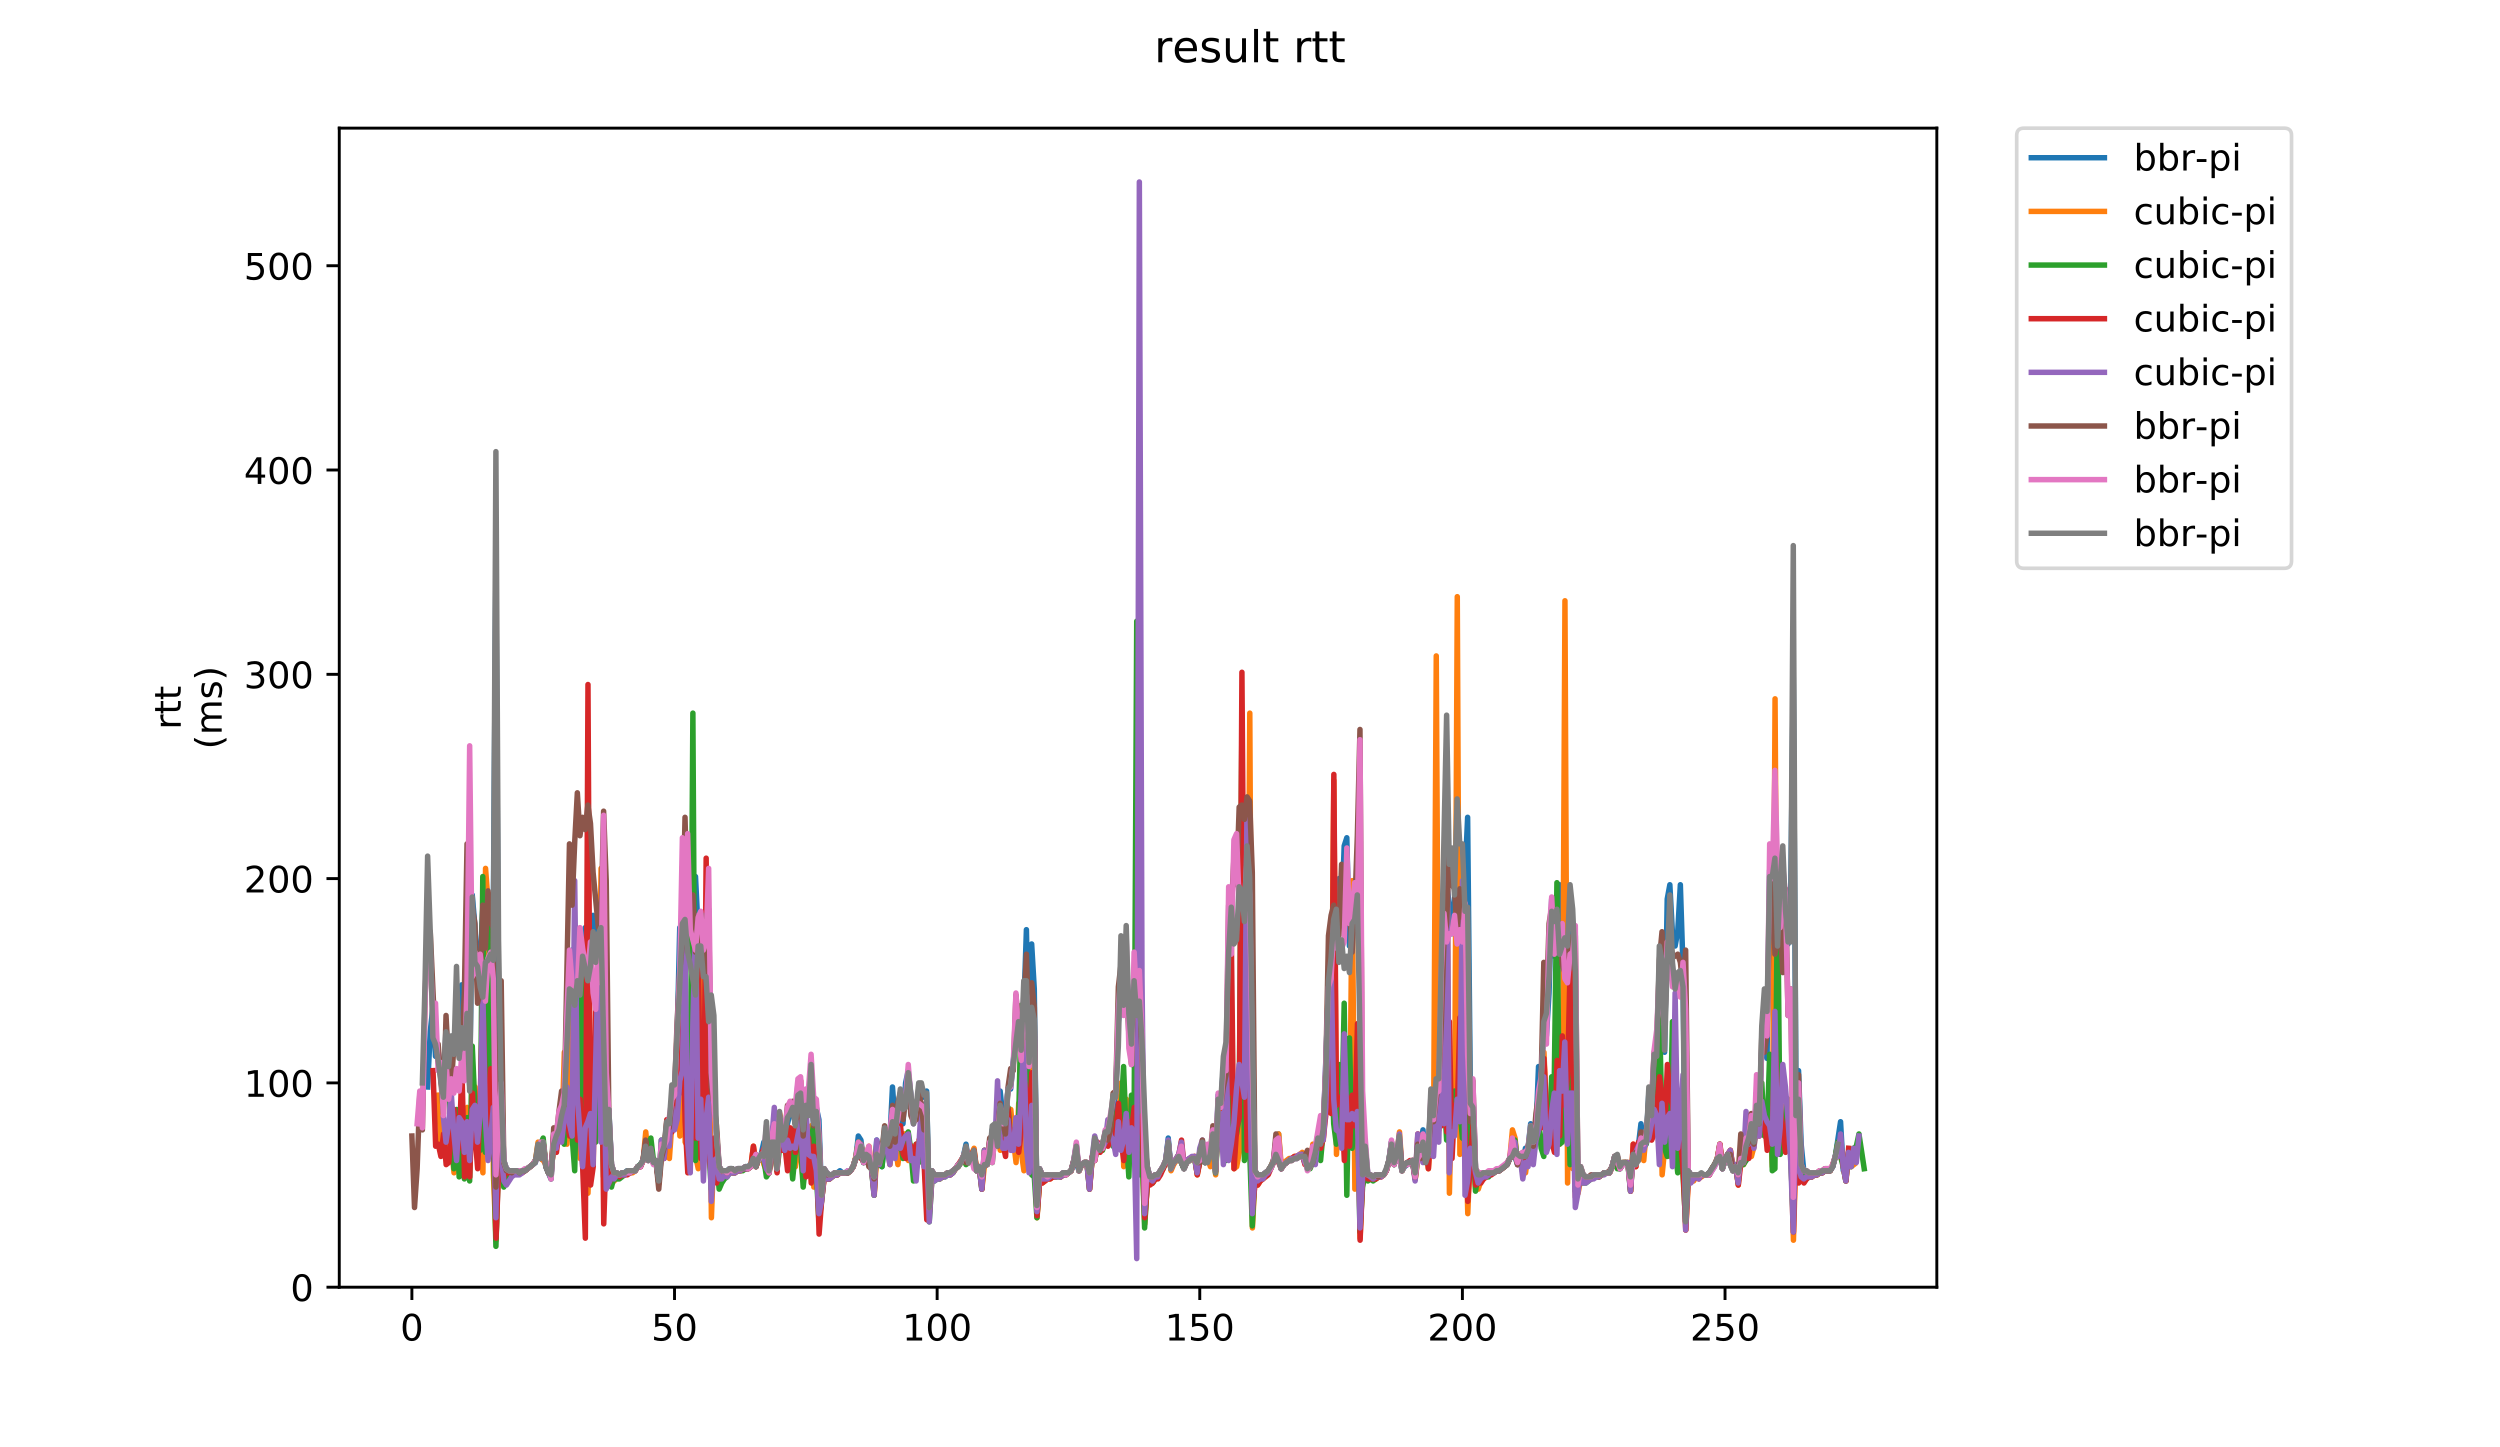 <?xml version="1.0" encoding="utf-8" standalone="no"?>
<!DOCTYPE svg PUBLIC "-//W3C//DTD SVG 1.1//EN"
  "http://www.w3.org/Graphics/SVG/1.1/DTD/svg11.dtd">
<!-- Created with matplotlib (https://matplotlib.org/) -->
<svg height="396pt" version="1.1" viewBox="0 0 684 396" width="684pt" xmlns="http://www.w3.org/2000/svg" xmlns:xlink="http://www.w3.org/1999/xlink">
 <defs>
  <style type="text/css">
*{stroke-linecap:butt;stroke-linejoin:round;}
  </style>
 </defs>
 <g id="figure_1">
  <g id="patch_1">
   <path d="M 0 396 
L 684 396 
L 684 0 
L 0 0 
z
" style="fill:#ffffff;"/>
  </g>
  <g id="axes_1">
   <g id="patch_2">
    <path d="M 92.824 352.174 
L 529.913 352.174 
L 529.913 35.062 
L 92.824 35.062 
z
" style="fill:#ffffff;"/>
   </g>
   <g id="matplotlib.axis_1">
    <g id="xtick_1">
     <g id="line2d_1">
      <defs>
       <path d="M 0 0 
L 0 3.5 
" id="ma2e6f95aa3" style="stroke:#000000;stroke-width:0.8;"/>
      </defs>
      <g>
       <use style="stroke:#000000;stroke-width:0.8;" x="112.692" xlink:href="#ma2e6f95aa3" y="352.174"/>
      </g>
     </g>
     <g id="text_1">
      <!-- 0 -->
      <defs>
       <path d="M 31.781 66.406 
Q 24.172 66.406 20.328 58.906 
Q 16.5 51.422 16.5 36.375 
Q 16.5 21.391 20.328 13.891 
Q 24.172 6.391 31.781 6.391 
Q 39.453 6.391 43.281 13.891 
Q 47.125 21.391 47.125 36.375 
Q 47.125 51.422 43.281 58.906 
Q 39.453 66.406 31.781 66.406 
z
M 31.781 74.219 
Q 44.047 74.219 50.516 64.516 
Q 56.984 54.828 56.984 36.375 
Q 56.984 17.969 50.516 8.266 
Q 44.047 -1.422 31.781 -1.422 
Q 19.531 -1.422 13.062 8.266 
Q 6.594 17.969 6.594 36.375 
Q 6.594 54.828 13.062 64.516 
Q 19.531 74.219 31.781 74.219 
z
" id="DejaVuSans-48"/>
      </defs>
      <g transform="translate(109.51 366.773)scale(0.1 -0.1)">
       <use xlink:href="#DejaVuSans-48"/>
      </g>
     </g>
    </g>
    <g id="xtick_2">
     <g id="line2d_2">
      <g>
       <use style="stroke:#000000;stroke-width:0.8;" x="184.547" xlink:href="#ma2e6f95aa3" y="352.174"/>
      </g>
     </g>
     <g id="text_2">
      <!-- 50 -->
      <defs>
       <path d="M 10.797 72.906 
L 49.516 72.906 
L 49.516 64.594 
L 19.828 64.594 
L 19.828 46.734 
Q 21.969 47.469 24.109 47.828 
Q 26.266 48.188 28.422 48.188 
Q 40.625 48.188 47.75 41.5 
Q 54.891 34.812 54.891 23.391 
Q 54.891 11.625 47.562 5.094 
Q 40.234 -1.422 26.906 -1.422 
Q 22.312 -1.422 17.547 -0.641 
Q 12.797 0.141 7.719 1.703 
L 7.719 11.625 
Q 12.109 9.234 16.797 8.062 
Q 21.484 6.891 26.703 6.891 
Q 35.156 6.891 40.078 11.328 
Q 45.016 15.766 45.016 23.391 
Q 45.016 31 40.078 35.438 
Q 35.156 39.891 26.703 39.891 
Q 22.75 39.891 18.812 39.016 
Q 14.891 38.141 10.797 36.281 
z
" id="DejaVuSans-53"/>
      </defs>
      <g transform="translate(178.184 366.773)scale(0.1 -0.1)">
       <use xlink:href="#DejaVuSans-53"/>
       <use x="63.623" xlink:href="#DejaVuSans-48"/>
      </g>
     </g>
    </g>
    <g id="xtick_3">
     <g id="line2d_3">
      <g>
       <use style="stroke:#000000;stroke-width:0.8;" x="256.402" xlink:href="#ma2e6f95aa3" y="352.174"/>
      </g>
     </g>
     <g id="text_3">
      <!-- 100 -->
      <defs>
       <path d="M 12.406 8.297 
L 28.516 8.297 
L 28.516 63.922 
L 10.984 60.406 
L 10.984 69.391 
L 28.422 72.906 
L 38.281 72.906 
L 38.281 8.297 
L 54.391 8.297 
L 54.391 0 
L 12.406 0 
z
" id="DejaVuSans-49"/>
      </defs>
      <g transform="translate(246.858 366.773)scale(0.1 -0.1)">
       <use xlink:href="#DejaVuSans-49"/>
       <use x="63.623" xlink:href="#DejaVuSans-48"/>
       <use x="127.246" xlink:href="#DejaVuSans-48"/>
      </g>
     </g>
    </g>
    <g id="xtick_4">
     <g id="line2d_4">
      <g>
       <use style="stroke:#000000;stroke-width:0.8;" x="328.257" xlink:href="#ma2e6f95aa3" y="352.174"/>
      </g>
     </g>
     <g id="text_4">
      <!-- 150 -->
      <g transform="translate(318.714 366.773)scale(0.1 -0.1)">
       <use xlink:href="#DejaVuSans-49"/>
       <use x="63.623" xlink:href="#DejaVuSans-53"/>
       <use x="127.246" xlink:href="#DejaVuSans-48"/>
      </g>
     </g>
    </g>
    <g id="xtick_5">
     <g id="line2d_5">
      <g>
       <use style="stroke:#000000;stroke-width:0.8;" x="400.113" xlink:href="#ma2e6f95aa3" y="352.174"/>
      </g>
     </g>
     <g id="text_5">
      <!-- 200 -->
      <defs>
       <path d="M 19.188 8.297 
L 53.609 8.297 
L 53.609 0 
L 7.328 0 
L 7.328 8.297 
Q 12.938 14.109 22.625 23.891 
Q 32.328 33.688 34.812 36.531 
Q 39.547 41.844 41.422 45.531 
Q 43.312 49.219 43.312 52.781 
Q 43.312 58.594 39.234 62.25 
Q 35.156 65.922 28.609 65.922 
Q 23.969 65.922 18.812 64.312 
Q 13.672 62.703 7.812 59.422 
L 7.812 69.391 
Q 13.766 71.781 18.938 73 
Q 24.125 74.219 28.422 74.219 
Q 39.75 74.219 46.484 68.547 
Q 53.219 62.891 53.219 53.422 
Q 53.219 48.922 51.531 44.891 
Q 49.859 40.875 45.406 35.406 
Q 44.188 33.984 37.641 27.219 
Q 31.109 20.453 19.188 8.297 
z
" id="DejaVuSans-50"/>
      </defs>
      <g transform="translate(390.569 366.773)scale(0.1 -0.1)">
       <use xlink:href="#DejaVuSans-50"/>
       <use x="63.623" xlink:href="#DejaVuSans-48"/>
       <use x="127.246" xlink:href="#DejaVuSans-48"/>
      </g>
     </g>
    </g>
    <g id="xtick_6">
     <g id="line2d_6">
      <g>
       <use style="stroke:#000000;stroke-width:0.8;" x="471.968" xlink:href="#ma2e6f95aa3" y="352.174"/>
      </g>
     </g>
     <g id="text_6">
      <!-- 250 -->
      <g transform="translate(462.424 366.773)scale(0.1 -0.1)">
       <use xlink:href="#DejaVuSans-50"/>
       <use x="63.623" xlink:href="#DejaVuSans-53"/>
       <use x="127.246" xlink:href="#DejaVuSans-48"/>
      </g>
     </g>
    </g>
   </g>
   <g id="matplotlib.axis_2">
    <g id="ytick_1">
     <g id="line2d_7">
      <defs>
       <path d="M 0 0 
L -3.5 0 
" id="m0f5ecbe03c" style="stroke:#000000;stroke-width:0.8;"/>
      </defs>
      <g>
       <use style="stroke:#000000;stroke-width:0.8;" x="92.824" xlink:href="#m0f5ecbe03c" y="352.174"/>
      </g>
     </g>
     <g id="text_7">
      <!-- 0 -->
      <g transform="translate(79.461 355.973)scale(0.1 -0.1)">
       <use xlink:href="#DejaVuSans-48"/>
      </g>
     </g>
    </g>
    <g id="ytick_2">
     <g id="line2d_8">
      <g>
       <use style="stroke:#000000;stroke-width:0.8;" x="92.824" xlink:href="#m0f5ecbe03c" y="296.281"/>
      </g>
     </g>
     <g id="text_8">
      <!-- 100 -->
      <g transform="translate(66.736 300.08)scale(0.1 -0.1)">
       <use xlink:href="#DejaVuSans-49"/>
       <use x="63.623" xlink:href="#DejaVuSans-48"/>
       <use x="127.246" xlink:href="#DejaVuSans-48"/>
      </g>
     </g>
    </g>
    <g id="ytick_3">
     <g id="line2d_9">
      <g>
       <use style="stroke:#000000;stroke-width:0.8;" x="92.824" xlink:href="#m0f5ecbe03c" y="240.387"/>
      </g>
     </g>
     <g id="text_9">
      <!-- 200 -->
      <g transform="translate(66.736 244.186)scale(0.1 -0.1)">
       <use xlink:href="#DejaVuSans-50"/>
       <use x="63.623" xlink:href="#DejaVuSans-48"/>
       <use x="127.246" xlink:href="#DejaVuSans-48"/>
      </g>
     </g>
    </g>
    <g id="ytick_4">
     <g id="line2d_10">
      <g>
       <use style="stroke:#000000;stroke-width:0.8;" x="92.824" xlink:href="#m0f5ecbe03c" y="184.494"/>
      </g>
     </g>
     <g id="text_10">
      <!-- 300 -->
      <defs>
       <path d="M 40.578 39.312 
Q 47.656 37.797 51.625 33 
Q 55.609 28.219 55.609 21.188 
Q 55.609 10.406 48.188 4.484 
Q 40.766 -1.422 27.094 -1.422 
Q 22.516 -1.422 17.656 -0.516 
Q 12.797 0.391 7.625 2.203 
L 7.625 11.719 
Q 11.719 9.328 16.594 8.109 
Q 21.484 6.891 26.812 6.891 
Q 36.078 6.891 40.938 10.547 
Q 45.797 14.203 45.797 21.188 
Q 45.797 27.641 41.281 31.266 
Q 36.766 34.906 28.719 34.906 
L 20.219 34.906 
L 20.219 43.016 
L 29.109 43.016 
Q 36.375 43.016 40.234 45.922 
Q 44.094 48.828 44.094 54.297 
Q 44.094 59.906 40.109 62.906 
Q 36.141 65.922 28.719 65.922 
Q 24.656 65.922 20.016 65.031 
Q 15.375 64.156 9.812 62.312 
L 9.812 71.094 
Q 15.438 72.656 20.344 73.438 
Q 25.25 74.219 29.594 74.219 
Q 40.828 74.219 47.359 69.109 
Q 53.906 64.016 53.906 55.328 
Q 53.906 49.266 50.438 45.094 
Q 46.969 40.922 40.578 39.312 
z
" id="DejaVuSans-51"/>
      </defs>
      <g transform="translate(66.736 188.293)scale(0.1 -0.1)">
       <use xlink:href="#DejaVuSans-51"/>
       <use x="63.623" xlink:href="#DejaVuSans-48"/>
       <use x="127.246" xlink:href="#DejaVuSans-48"/>
      </g>
     </g>
    </g>
    <g id="ytick_5">
     <g id="line2d_11">
      <g>
       <use style="stroke:#000000;stroke-width:0.8;" x="92.824" xlink:href="#m0f5ecbe03c" y="128.6"/>
      </g>
     </g>
     <g id="text_11">
      <!-- 400 -->
      <defs>
       <path d="M 37.797 64.312 
L 12.891 25.391 
L 37.797 25.391 
z
M 35.203 72.906 
L 47.609 72.906 
L 47.609 25.391 
L 58.016 25.391 
L 58.016 17.188 
L 47.609 17.188 
L 47.609 0 
L 37.797 0 
L 37.797 17.188 
L 4.891 17.188 
L 4.891 26.703 
z
" id="DejaVuSans-52"/>
      </defs>
      <g transform="translate(66.736 132.399)scale(0.1 -0.1)">
       <use xlink:href="#DejaVuSans-52"/>
       <use x="63.623" xlink:href="#DejaVuSans-48"/>
       <use x="127.246" xlink:href="#DejaVuSans-48"/>
      </g>
     </g>
    </g>
    <g id="ytick_6">
     <g id="line2d_12">
      <g>
       <use style="stroke:#000000;stroke-width:0.8;" x="92.824" xlink:href="#m0f5ecbe03c" y="72.707"/>
      </g>
     </g>
     <g id="text_12">
      <!-- 500 -->
      <g transform="translate(66.736 76.506)scale(0.1 -0.1)">
       <use xlink:href="#DejaVuSans-53"/>
       <use x="63.623" xlink:href="#DejaVuSans-48"/>
       <use x="127.246" xlink:href="#DejaVuSans-48"/>
      </g>
     </g>
    </g>
    <g id="text_13">
     <!-- rtt -->
     <defs>
      <path d="M 41.109 46.297 
Q 39.594 47.172 37.812 47.578 
Q 36.031 48 33.891 48 
Q 26.266 48 22.188 43.047 
Q 18.109 38.094 18.109 28.812 
L 18.109 0 
L 9.078 0 
L 9.078 54.688 
L 18.109 54.688 
L 18.109 46.188 
Q 20.953 51.172 25.484 53.578 
Q 30.031 56 36.531 56 
Q 37.453 56 38.578 55.875 
Q 39.703 55.766 41.062 55.516 
z
" id="DejaVuSans-114"/>
      <path d="M 18.312 70.219 
L 18.312 54.688 
L 36.812 54.688 
L 36.812 47.703 
L 18.312 47.703 
L 18.312 18.016 
Q 18.312 11.328 20.141 9.422 
Q 21.969 7.516 27.594 7.516 
L 36.812 7.516 
L 36.812 0 
L 27.594 0 
Q 17.188 0 13.234 3.875 
Q 9.281 7.766 9.281 18.016 
L 9.281 47.703 
L 2.688 47.703 
L 2.688 54.688 
L 9.281 54.688 
L 9.281 70.219 
z
" id="DejaVuSans-116"/>
     </defs>
     <g transform="translate(49.459 199.594)rotate(-90)scale(0.1 -0.1)">
      <use xlink:href="#DejaVuSans-114"/>
      <use x="41.113" xlink:href="#DejaVuSans-116"/>
      <use x="80.322" xlink:href="#DejaVuSans-116"/>
     </g>
     <!-- (ms) -->
     <defs>
      <path d="M 31 75.875 
Q 24.469 64.656 21.281 53.656 
Q 18.109 42.672 18.109 31.391 
Q 18.109 20.125 21.312 9.062 
Q 24.516 -2 31 -13.188 
L 23.188 -13.188 
Q 15.875 -1.703 12.234 9.375 
Q 8.594 20.453 8.594 31.391 
Q 8.594 42.281 12.203 53.312 
Q 15.828 64.359 23.188 75.875 
z
" id="DejaVuSans-40"/>
      <path d="M 52 44.188 
Q 55.375 50.25 60.062 53.125 
Q 64.75 56 71.094 56 
Q 79.641 56 84.281 50.016 
Q 88.922 44.047 88.922 33.016 
L 88.922 0 
L 79.891 0 
L 79.891 32.719 
Q 79.891 40.578 77.094 44.375 
Q 74.312 48.188 68.609 48.188 
Q 61.625 48.188 57.562 43.547 
Q 53.516 38.922 53.516 30.906 
L 53.516 0 
L 44.484 0 
L 44.484 32.719 
Q 44.484 40.625 41.703 44.406 
Q 38.922 48.188 33.109 48.188 
Q 26.219 48.188 22.156 43.531 
Q 18.109 38.875 18.109 30.906 
L 18.109 0 
L 9.078 0 
L 9.078 54.688 
L 18.109 54.688 
L 18.109 46.188 
Q 21.188 51.219 25.484 53.609 
Q 29.781 56 35.688 56 
Q 41.656 56 45.828 52.969 
Q 50 49.953 52 44.188 
z
" id="DejaVuSans-109"/>
      <path d="M 44.281 53.078 
L 44.281 44.578 
Q 40.484 46.531 36.375 47.5 
Q 32.281 48.484 27.875 48.484 
Q 21.188 48.484 17.844 46.438 
Q 14.5 44.391 14.5 40.281 
Q 14.5 37.156 16.891 35.375 
Q 19.281 33.594 26.516 31.984 
L 29.594 31.297 
Q 39.156 29.25 43.188 25.516 
Q 47.219 21.781 47.219 15.094 
Q 47.219 7.469 41.188 3.016 
Q 35.156 -1.422 24.609 -1.422 
Q 20.219 -1.422 15.453 -0.562 
Q 10.688 0.297 5.422 2 
L 5.422 11.281 
Q 10.406 8.688 15.234 7.391 
Q 20.062 6.109 24.812 6.109 
Q 31.156 6.109 34.562 8.281 
Q 37.984 10.453 37.984 14.406 
Q 37.984 18.062 35.516 20.016 
Q 33.062 21.969 24.703 23.781 
L 21.578 24.516 
Q 13.234 26.266 9.516 29.906 
Q 5.812 33.547 5.812 39.891 
Q 5.812 47.609 11.281 51.797 
Q 16.75 56 26.812 56 
Q 31.781 56 36.172 55.266 
Q 40.578 54.547 44.281 53.078 
z
" id="DejaVuSans-115"/>
      <path d="M 8.016 75.875 
L 15.828 75.875 
Q 23.141 64.359 26.781 53.312 
Q 30.422 42.281 30.422 31.391 
Q 30.422 20.453 26.781 9.375 
Q 23.141 -1.703 15.828 -13.188 
L 8.016 -13.188 
Q 14.5 -2 17.703 9.062 
Q 20.906 20.125 20.906 31.391 
Q 20.906 42.672 17.703 53.656 
Q 14.5 64.656 8.016 75.875 
z
" id="DejaVuSans-41"/>
     </defs>
     <g transform="translate(60.657 204.995)rotate(-90)scale(0.1 -0.1)">
      <use xlink:href="#DejaVuSans-40"/>
      <use x="39.014" xlink:href="#DejaVuSans-109"/>
      <use x="136.426" xlink:href="#DejaVuSans-115"/>
      <use x="188.525" xlink:href="#DejaVuSans-41"/>
     </g>
    </g>
   </g>
   <g id="line2d_13">
    <path clip-path="url(#p3a31b42376)" d="M 116.994 297.399 
L 117.713 282.307 
L 118.431 275.6 
L 119.15 289.015 
L 119.868 287.338 
L 121.306 301.311 
L 122.024 280.631 
L 122.743 290.691 
L 123.461 284.543 
L 124.18 283.425 
L 124.898 281.189 
L 125.617 288.456 
L 126.335 269.452 
L 127.054 285.661 
L 127.773 269.452 
L 128.491 296.84 
L 129.21 244.859 
L 129.928 253.243 
L 130.647 268.334 
L 131.365 262.745 
L 132.084 248.771 
L 132.802 259.95 
L 133.521 266.098 
L 134.24 245.977 
L 134.958 251.007 
L 135.677 155.988 
L 136.395 278.954 
L 137.114 296.84 
L 137.832 317.52 
L 138.551 319.756 
L 139.269 320.315 
L 141.425 320.315 
L 142.144 320.874 
L 142.862 320.315 
L 143.581 320.315 
L 146.455 318.079 
L 147.173 313.608 
L 147.892 316.961 
L 148.611 312.49 
L 149.329 319.197 
L 150.048 320.874 
L 150.766 321.433 
L 151.485 311.931 
L 152.203 311.372 
L 152.922 309.136 
L 153.64 308.018 
L 154.359 301.311 
L 155.078 283.425 
L 155.796 277.836 
L 156.515 259.95 
L 157.952 277.277 
L 159.389 257.155 
L 160.107 253.802 
L 160.826 266.657 
L 161.545 267.216 
L 162.263 250.448 
L 162.982 253.243 
L 163.7 259.95 
L 164.419 252.125 
L 165.137 276.159 
L 165.856 313.049 
L 166.574 303.547 
L 167.293 318.638 
L 168.011 320.874 
L 168.73 320.874 
L 169.449 321.433 
L 170.167 320.874 
L 170.886 320.874 
L 171.604 320.315 
L 173.76 320.315 
L 174.478 319.197 
L 175.197 318.638 
L 175.916 317.52 
L 176.634 313.049 
L 177.353 316.961 
L 178.071 316.961 
L 178.79 318.079 
L 179.508 318.079 
L 180.227 321.433 
L 180.945 315.843 
L 181.664 314.726 
L 182.383 310.813 
L 183.101 309.136 
L 183.82 303.547 
L 184.538 300.193 
L 185.257 284.543 
L 185.975 253.802 
L 186.694 255.478 
L 187.412 261.627 
L 188.131 259.95 
L 188.85 263.304 
L 189.568 257.155 
L 190.287 239.828 
L 191.005 254.361 
L 191.724 256.596 
L 192.442 261.068 
L 193.161 262.745 
L 193.879 254.361 
L 194.598 302.429 
L 195.316 300.752 
L 196.754 319.197 
L 197.472 320.315 
L 198.909 320.315 
L 199.628 319.756 
L 200.346 319.756 
L 201.065 320.315 
L 201.783 319.756 
L 203.221 319.756 
L 203.939 319.197 
L 204.658 319.197 
L 205.376 318.638 
L 206.095 316.961 
L 206.813 316.402 
L 207.532 316.961 
L 208.25 315.843 
L 208.969 312.49 
L 209.688 311.931 
L 210.406 320.315 
L 211.125 314.167 
L 211.843 310.254 
L 212.562 319.756 
L 213.28 306.342 
L 213.999 306.9 
L 214.717 311.372 
L 215.436 307.459 
L 216.155 304.665 
L 216.873 302.988 
L 217.592 307.459 
L 218.31 296.281 
L 219.029 301.87 
L 219.747 308.577 
L 220.466 303.547 
L 221.184 304.106 
L 221.903 296.84 
L 222.621 308.018 
L 223.34 302.988 
L 224.059 306.342 
L 224.777 327.022 
L 225.496 319.756 
L 226.214 320.874 
L 226.933 321.433 
L 227.651 321.433 
L 228.37 320.874 
L 229.088 320.874 
L 229.807 320.315 
L 230.526 320.874 
L 231.244 320.874 
L 231.963 320.315 
L 232.681 320.315 
L 233.4 319.197 
L 234.118 316.961 
L 234.837 310.813 
L 235.555 311.931 
L 236.274 318.079 
L 236.993 315.843 
L 237.711 316.402 
L 238.43 319.756 
L 239.148 322.551 
L 239.867 311.931 
L 240.585 315.284 
L 241.304 319.197 
L 242.022 312.49 
L 242.741 315.843 
L 243.459 311.931 
L 244.178 297.399 
L 244.897 306.9 
L 245.615 307.459 
L 246.334 300.752 
L 247.052 307.459 
L 247.771 296.281 
L 248.489 292.927 
L 249.208 299.634 
L 249.926 307.459 
L 251.364 299.075 
L 252.082 297.957 
L 252.801 300.193 
L 253.519 298.516 
L 254.238 330.376 
L 254.956 320.315 
L 255.675 321.433 
L 258.549 321.433 
L 259.268 320.874 
L 259.986 320.874 
L 261.423 319.756 
L 262.142 318.638 
L 262.86 318.079 
L 263.579 316.402 
L 264.298 313.049 
L 265.016 318.079 
L 265.735 315.843 
L 266.453 315.284 
L 267.172 320.315 
L 267.89 319.197 
L 268.609 321.992 
L 269.327 318.079 
L 270.046 318.638 
L 270.764 316.402 
L 271.483 309.136 
L 272.202 310.254 
L 272.92 307.459 
L 273.639 298.516 
L 274.357 305.224 
L 275.076 305.224 
L 275.794 297.957 
L 276.513 297.957 
L 277.95 282.866 
L 278.669 285.102 
L 279.387 288.456 
L 280.106 276.159 
L 280.824 254.361 
L 281.543 287.897 
L 282.261 258.273 
L 282.98 270.57 
L 283.698 330.376 
L 284.417 319.756 
L 285.136 321.433 
L 285.854 321.433 
L 286.573 321.992 
L 287.291 321.433 
L 290.165 321.433 
L 290.884 320.874 
L 292.321 320.874 
L 293.04 320.315 
L 293.758 318.079 
L 294.477 318.079 
L 295.195 320.315 
L 295.914 318.638 
L 296.632 318.079 
L 297.351 318.079 
L 298.069 321.992 
L 298.788 317.52 
L 299.507 314.167 
L 300.225 314.167 
L 301.662 313.049 
L 302.381 310.254 
L 303.099 309.695 
L 303.818 307.459 
L 304.536 304.106 
L 305.255 299.075 
L 305.974 279.513 
L 306.692 273.364 
L 307.411 273.364 
L 308.129 266.657 
L 308.848 272.805 
L 309.566 289.573 
L 310.285 276.159 
L 311.003 274.482 
L 311.722 268.334 
L 312.441 286.22 
L 313.159 314.167 
L 313.878 319.197 
L 314.596 321.992 
L 315.315 322.551 
L 316.033 321.433 
L 316.752 321.433 
L 318.907 318.079 
L 319.626 311.372 
L 320.345 319.756 
L 321.063 318.079 
L 321.782 317.52 
L 322.5 316.402 
L 323.937 319.756 
L 324.656 318.079 
L 326.093 316.961 
L 326.812 316.961 
L 327.53 318.079 
L 328.249 317.52 
L 328.967 313.608 
L 329.686 318.079 
L 330.404 315.843 
L 331.123 315.284 
L 331.841 311.931 
L 332.56 320.315 
L 333.279 299.634 
L 333.997 301.87 
L 334.716 292.368 
L 335.434 295.163 
L 336.153 261.068 
L 336.871 258.273 
L 337.59 254.92 
L 338.308 254.361 
L 339.027 252.125 
L 339.746 259.391 
L 340.464 253.243 
L 341.183 248.771 
L 341.901 238.151 
L 342.62 285.102 
L 343.338 320.315 
L 344.057 321.433 
L 345.494 321.433 
L 346.931 320.315 
L 347.65 319.197 
L 348.368 317.52 
L 349.087 314.726 
L 349.805 310.254 
L 350.524 319.756 
L 351.242 318.638 
L 353.398 316.961 
L 354.835 316.961 
L 356.272 315.843 
L 356.991 316.402 
L 357.709 319.756 
L 358.428 319.197 
L 359.146 314.167 
L 359.865 315.284 
L 360.584 311.931 
L 361.302 310.254 
L 362.021 310.254 
L 363.458 270.011 
L 364.176 264.421 
L 364.895 253.243 
L 365.613 253.802 
L 366.332 240.387 
L 367.05 251.566 
L 367.769 231.444 
L 368.488 229.209 
L 369.206 258.832 
L 369.925 256.037 
L 370.643 244.3 
L 371.362 241.505 
L 372.08 247.094 
L 372.799 321.433 
L 373.517 313.608 
L 374.236 321.433 
L 374.955 321.433 
L 375.673 321.992 
L 376.392 321.433 
L 377.11 321.992 
L 377.829 321.433 
L 378.547 321.433 
L 379.266 320.315 
L 379.984 318.079 
L 380.703 312.49 
L 381.422 318.638 
L 382.14 316.402 
L 382.859 316.402 
L 383.577 320.315 
L 384.296 319.197 
L 386.451 317.52 
L 387.17 321.992 
L 387.889 313.049 
L 388.607 313.608 
L 389.326 309.136 
L 390.044 318.079 
L 390.763 315.284 
L 391.481 302.429 
L 392.2 305.224 
L 392.918 290.691 
L 393.637 295.722 
L 394.355 248.771 
L 395.074 254.92 
L 395.793 241.505 
L 396.511 247.653 
L 397.23 255.478 
L 397.948 246.535 
L 398.667 221.942 
L 399.385 245.977 
L 400.104 251.566 
L 400.822 239.828 
L 401.541 223.619 
L 402.26 296.281 
L 402.978 298.516 
L 403.697 319.756 
L 404.415 321.433 
L 405.134 321.433 
L 405.852 320.874 
L 408.008 320.874 
L 408.727 320.315 
L 410.164 320.315 
L 412.319 318.638 
L 413.038 316.961 
L 413.756 316.402 
L 414.475 316.402 
L 415.194 318.638 
L 415.912 316.402 
L 416.631 319.197 
L 417.349 314.167 
L 418.068 314.167 
L 418.786 307.459 
L 419.505 314.167 
L 420.223 309.695 
L 420.942 291.809 
L 421.66 296.84 
L 422.379 279.513 
L 423.098 283.425 
L 423.816 271.688 
L 424.535 245.977 
L 425.253 261.627 
L 425.972 261.627 
L 426.69 242.064 
L 427.409 262.186 
L 428.127 274.482 
L 428.846 262.745 
L 429.565 256.596 
L 430.283 254.92 
L 431.002 280.631 
L 431.72 323.11 
L 432.439 319.756 
L 433.157 321.433 
L 433.876 321.992 
L 435.313 321.992 
L 436.032 321.433 
L 438.187 321.433 
L 438.906 320.874 
L 440.343 320.874 
L 441.061 319.197 
L 441.78 316.402 
L 442.498 317.52 
L 443.217 319.756 
L 443.936 318.638 
L 444.654 318.079 
L 445.373 318.638 
L 446.091 321.992 
L 446.81 316.402 
L 447.528 315.284 
L 448.247 313.608 
L 448.965 307.459 
L 449.684 311.931 
L 450.403 311.931 
L 451.121 299.075 
L 451.84 306.9 
L 452.558 289.573 
L 453.277 292.927 
L 453.995 271.129 
L 454.714 266.657 
L 455.432 287.897 
L 456.151 245.977 
L 456.87 242.064 
L 457.588 255.478 
L 458.307 258.832 
L 459.025 254.92 
L 459.744 242.064 
L 460.462 264.421 
L 461.181 334.288 
L 461.899 320.315 
L 462.618 321.433 
L 466.929 321.433 
L 467.648 320.874 
L 470.522 316.402 
L 471.241 319.756 
L 471.959 317.52 
L 472.678 315.843 
L 473.396 318.638 
L 474.115 320.315 
L 474.833 319.197 
L 475.552 320.874 
L 476.27 318.079 
L 476.989 318.079 
L 477.708 317.52 
L 478.426 313.608 
L 479.145 305.783 
L 479.863 313.608 
L 480.582 299.075 
L 481.3 307.459 
L 482.019 286.779 
L 482.737 285.661 
L 483.456 289.573 
L 484.175 238.151 
L 484.893 234.239 
L 485.612 252.684 
L 486.33 247.653 
L 487.049 253.802 
L 487.767 236.475 
L 488.486 251.007 
L 489.204 258.273 
L 489.923 245.977 
L 490.641 185.053 
L 491.36 296.84 
L 492.079 292.927 
L 492.797 313.049 
L 493.516 320.315 
L 494.234 320.874 
L 497.827 320.874 
L 498.546 320.315 
L 500.701 320.315 
L 501.42 319.197 
L 502.138 316.402 
L 503.575 306.9 
L 504.294 319.756 
L 504.294 319.756 
" style="fill:none;stroke:#1f77b4;stroke-linecap:square;stroke-width:1.5;"/>
   </g>
   <g id="line2d_14">
    <path clip-path="url(#p3a31b42376)" d="M 119.912 299.634 
L 120.63 313.608 
L 121.349 310.813 
L 122.067 309.695 
L 122.786 316.961 
L 123.504 313.608 
L 124.223 320.874 
L 124.941 314.726 
L 125.66 315.843 
L 126.379 307.459 
L 127.097 319.197 
L 127.816 302.988 
L 128.534 315.284 
L 129.253 310.254 
L 129.971 297.399 
L 130.69 314.167 
L 131.408 315.843 
L 132.127 320.874 
L 132.846 237.593 
L 133.564 247.094 
L 134.283 244.859 
L 135.001 321.433 
L 135.72 339.319 
L 136.438 311.372 
L 137.875 320.315 
L 138.594 322.551 
L 139.313 321.433 
L 140.031 321.433 
L 140.75 320.874 
L 142.187 320.874 
L 142.905 320.315 
L 143.624 320.315 
L 145.779 318.638 
L 146.498 317.52 
L 147.217 312.49 
L 147.935 316.961 
L 148.654 317.52 
L 149.372 318.638 
L 150.091 320.874 
L 150.809 318.638 
L 151.528 315.284 
L 152.246 311.372 
L 152.965 309.136 
L 153.684 311.931 
L 154.402 287.897 
L 155.121 313.049 
L 155.839 297.957 
L 156.558 263.304 
L 157.276 310.813 
L 157.995 283.984 
L 158.713 316.961 
L 159.432 284.543 
L 160.151 300.193 
L 160.869 326.463 
L 161.588 305.783 
L 162.306 312.49 
L 163.025 295.163 
L 163.743 287.897 
L 164.462 237.593 
L 165.18 307.459 
L 165.899 318.079 
L 166.618 320.874 
L 167.336 321.433 
L 168.055 323.11 
L 168.773 321.992 
L 169.492 321.992 
L 170.929 320.874 
L 173.084 320.874 
L 173.803 320.315 
L 174.522 319.197 
L 175.24 319.197 
L 175.959 317.52 
L 176.677 309.695 
L 177.396 316.961 
L 178.114 316.961 
L 179.551 318.079 
L 180.27 323.668 
L 180.989 314.167 
L 181.707 312.49 
L 182.426 309.136 
L 183.144 316.961 
L 183.863 306.9 
L 184.581 307.459 
L 185.3 297.399 
L 186.018 310.813 
L 186.737 237.034 
L 187.456 312.49 
L 188.174 313.608 
L 188.893 304.106 
L 189.611 316.402 
L 190.33 316.402 
L 191.048 319.756 
L 192.485 263.304 
L 193.204 314.726 
L 193.922 271.688 
L 194.641 333.17 
L 195.36 313.608 
L 196.078 313.049 
L 196.797 322.551 
L 197.515 320.315 
L 198.952 321.433 
L 199.671 320.315 
L 202.545 320.315 
L 203.264 319.756 
L 204.701 319.756 
L 205.419 319.197 
L 206.138 313.608 
L 206.856 319.197 
L 207.575 316.961 
L 208.294 315.843 
L 209.012 318.638 
L 209.731 320.315 
L 210.449 320.315 
L 211.168 315.284 
L 211.886 313.049 
L 212.605 320.315 
L 213.323 304.665 
L 214.042 314.726 
L 214.761 314.167 
L 216.198 315.284 
L 216.916 309.136 
L 217.635 319.197 
L 218.353 309.695 
L 219.79 323.11 
L 220.509 314.167 
L 221.227 315.843 
L 221.946 308.018 
L 222.665 324.786 
L 223.383 312.49 
L 224.102 333.729 
L 225.539 321.992 
L 226.257 322.551 
L 226.976 322.551 
L 228.413 321.433 
L 229.132 321.433 
L 229.85 320.874 
L 232.006 320.874 
L 232.724 320.315 
L 233.443 319.197 
L 234.161 316.402 
L 234.88 312.49 
L 235.599 313.049 
L 236.317 317.52 
L 237.036 315.843 
L 237.754 313.608 
L 238.473 319.756 
L 239.191 327.022 
L 239.91 315.843 
L 240.628 318.638 
L 241.347 314.726 
L 242.066 309.136 
L 243.503 318.638 
L 244.221 311.372 
L 244.94 312.49 
L 245.658 318.638 
L 246.377 313.049 
L 247.095 310.254 
L 247.814 310.254 
L 248.532 317.52 
L 249.251 315.284 
L 250.688 319.756 
L 251.407 311.931 
L 252.125 313.608 
L 252.844 316.961 
L 253.562 328.14 
L 254.281 332.053 
L 254.999 321.992 
L 256.437 321.992 
L 257.155 322.551 
L 259.311 320.874 
L 260.748 320.874 
L 261.466 319.756 
L 262.185 319.197 
L 262.904 318.079 
L 264.341 314.726 
L 265.059 318.079 
L 265.778 315.843 
L 266.496 314.167 
L 267.215 320.315 
L 267.933 319.197 
L 268.652 325.345 
L 269.37 318.638 
L 270.089 318.638 
L 270.808 312.49 
L 271.526 314.726 
L 272.245 312.49 
L 272.963 311.372 
L 273.682 314.726 
L 274.4 310.813 
L 275.119 313.608 
L 275.837 310.254 
L 276.556 303.547 
L 277.275 311.931 
L 277.993 318.079 
L 278.712 301.87 
L 279.43 315.284 
L 280.149 320.315 
L 280.867 294.604 
L 281.586 311.372 
L 282.304 273.923 
L 283.023 314.167 
L 283.742 333.17 
L 284.46 322.551 
L 285.179 323.668 
L 286.616 322.551 
L 287.334 322.551 
L 288.053 321.992 
L 288.771 321.992 
L 289.49 321.433 
L 290.209 321.992 
L 290.927 321.433 
L 291.646 321.433 
L 293.083 320.315 
L 294.52 314.726 
L 295.238 320.315 
L 295.957 318.638 
L 296.675 318.079 
L 297.394 318.079 
L 298.113 325.345 
L 298.831 316.961 
L 299.55 313.049 
L 300.268 314.726 
L 302.424 313.049 
L 303.142 313.049 
L 303.861 309.136 
L 304.58 313.049 
L 305.298 311.372 
L 306.017 308.018 
L 306.735 296.281 
L 307.454 319.197 
L 308.172 300.752 
L 308.891 304.106 
L 309.609 309.136 
L 310.328 309.136 
L 311.047 298.516 
L 311.765 318.638 
L 312.484 315.284 
L 313.202 334.847 
L 313.921 323.11 
L 314.639 323.668 
L 315.358 323.668 
L 316.076 322.551 
L 316.795 321.992 
L 318.232 319.756 
L 318.951 318.079 
L 319.669 313.049 
L 320.388 320.315 
L 321.106 318.638 
L 322.543 316.402 
L 323.262 318.079 
L 323.98 319.197 
L 324.699 318.079 
L 326.855 316.402 
L 327.573 321.433 
L 329.01 313.608 
L 329.729 317.52 
L 330.447 316.961 
L 331.166 319.197 
L 331.885 311.372 
L 332.603 321.433 
L 333.322 301.311 
L 334.04 305.224 
L 334.759 305.783 
L 335.477 316.961 
L 336.196 291.25 
L 336.914 288.456 
L 337.633 319.756 
L 338.352 319.197 
L 339.07 315.284 
L 339.789 293.486 
L 340.507 300.193 
L 341.226 309.695 
L 341.944 195.113 
L 342.663 335.965 
L 343.381 321.992 
L 344.1 324.227 
L 344.818 323.11 
L 345.537 322.551 
L 347.693 319.197 
L 348.411 317.52 
L 349.13 315.284 
L 349.848 310.254 
L 350.567 319.197 
L 351.285 318.079 
L 352.723 316.961 
L 353.441 316.961 
L 354.16 316.402 
L 354.878 316.402 
L 356.315 315.284 
L 357.034 318.079 
L 357.752 315.843 
L 358.471 318.638 
L 359.19 313.049 
L 359.908 314.167 
L 360.627 310.254 
L 361.345 313.049 
L 362.064 311.931 
L 362.782 296.281 
L 363.501 294.045 
L 364.219 293.486 
L 364.938 213.558 
L 365.657 315.843 
L 366.375 301.87 
L 367.812 310.254 
L 368.531 292.368 
L 369.249 312.49 
L 369.968 240.946 
L 370.686 325.345 
L 371.405 281.748 
L 372.123 338.76 
L 372.842 320.315 
L 373.561 320.315 
L 374.279 322.551 
L 376.435 322.551 
L 377.153 321.992 
L 377.872 321.992 
L 378.59 321.433 
L 379.309 320.315 
L 380.028 317.52 
L 380.746 313.049 
L 381.465 318.079 
L 382.183 315.843 
L 382.902 309.695 
L 383.62 320.315 
L 384.339 318.638 
L 385.057 318.079 
L 385.776 318.079 
L 386.495 317.52 
L 387.213 322.551 
L 387.932 316.961 
L 388.65 316.961 
L 389.369 313.608 
L 390.087 314.167 
L 390.806 319.756 
L 391.524 310.254 
L 392.243 306.9 
L 392.961 179.463 
L 393.68 309.136 
L 394.399 258.273 
L 395.117 301.311 
L 395.836 220.824 
L 396.554 326.463 
L 397.273 295.722 
L 397.991 304.665 
L 398.71 163.254 
L 399.428 315.843 
L 400.147 314.726 
L 400.866 304.106 
L 401.584 332.053 
L 402.303 313.049 
L 403.021 310.254 
L 403.74 325.345 
L 404.458 325.345 
L 405.177 323.11 
L 408.051 320.874 
L 408.77 320.874 
L 409.488 320.315 
L 410.207 320.315 
L 411.644 319.197 
L 413.081 316.961 
L 413.8 309.136 
L 414.518 311.372 
L 415.237 318.638 
L 415.955 315.843 
L 416.674 318.638 
L 417.392 320.874 
L 418.111 315.284 
L 418.829 317.52 
L 419.548 314.167 
L 420.266 306.342 
L 420.985 309.136 
L 421.704 294.045 
L 422.422 287.897 
L 423.141 304.106 
L 423.859 311.372 
L 424.578 310.813 
L 425.296 311.931 
L 426.015 287.338 
L 426.733 313.049 
L 427.452 304.665 
L 428.171 164.372 
L 428.889 323.668 
L 429.608 262.745 
L 430.326 319.756 
L 431.045 314.726 
L 431.763 326.463 
L 432.482 322.551 
L 434.638 322.551 
L 435.356 321.992 
L 436.075 321.992 
L 436.793 321.433 
L 437.512 321.992 
L 438.949 320.874 
L 440.386 320.874 
L 441.104 319.197 
L 441.823 316.402 
L 442.542 316.961 
L 443.26 319.197 
L 443.979 318.079 
L 445.416 318.079 
L 446.134 325.904 
L 446.853 313.049 
L 447.571 319.197 
L 448.29 313.608 
L 449.009 314.167 
L 449.727 317.52 
L 450.446 309.136 
L 451.164 310.254 
L 451.883 310.813 
L 452.601 302.988 
L 453.32 307.459 
L 454.038 282.866 
L 454.757 321.433 
L 455.476 314.167 
L 456.194 299.634 
L 456.913 316.402 
L 457.631 311.372 
L 458.35 301.311 
L 459.068 314.726 
L 459.787 302.988 
L 460.505 304.106 
L 461.224 336.524 
L 461.943 323.11 
L 463.38 323.11 
L 464.098 321.992 
L 465.535 321.992 
L 466.254 321.433 
L 467.691 321.433 
L 468.409 319.756 
L 469.128 318.638 
L 469.847 316.961 
L 470.565 313.049 
L 471.284 319.197 
L 472.002 316.961 
L 473.439 314.726 
L 474.158 319.756 
L 474.876 318.638 
L 475.595 324.227 
L 476.314 314.726 
L 477.032 318.638 
L 477.751 313.608 
L 478.469 309.695 
L 479.188 316.402 
L 479.906 313.608 
L 480.625 306.9 
L 481.343 310.254 
L 482.062 299.634 
L 482.781 305.783 
L 483.499 310.254 
L 484.218 301.87 
L 484.936 319.197 
L 485.655 191.201 
L 486.373 308.577 
L 487.092 310.254 
L 487.81 305.224 
L 488.529 302.429 
L 489.248 300.752 
L 489.966 314.167 
L 490.685 339.319 
L 491.403 314.167 
L 492.122 313.049 
L 492.84 322.551 
L 493.559 323.11 
L 494.277 321.992 
L 495.714 321.992 
L 496.433 321.433 
L 497.152 321.433 
L 497.87 320.874 
L 498.589 320.874 
L 499.307 320.315 
L 500.744 320.315 
L 501.463 318.638 
L 502.181 316.402 
L 502.9 312.49 
L 503.619 313.049 
L 504.337 319.197 
L 505.056 323.11 
L 505.774 315.284 
L 506.493 319.197 
L 507.211 318.638 
L 507.211 318.638 
" style="fill:none;stroke:#ff7f0e;stroke-linecap:square;stroke-width:1.5;"/>
   </g>
   <g id="line2d_15">
    <path clip-path="url(#p3a31b42376)" d="M 122.746 296.281 
L 123.464 309.136 
L 124.183 319.756 
L 124.901 303.547 
L 125.62 321.992 
L 126.338 306.342 
L 127.057 322.551 
L 127.775 305.783 
L 128.494 323.11 
L 129.213 286.22 
L 129.931 302.429 
L 130.65 304.665 
L 131.368 314.726 
L 132.087 239.828 
L 132.805 315.284 
L 133.524 295.163 
L 134.242 249.33 
L 134.961 310.813 
L 135.68 340.995 
L 136.398 317.52 
L 137.117 310.813 
L 137.835 324.786 
L 138.554 321.992 
L 139.272 321.992 
L 140.709 320.874 
L 142.146 320.874 
L 142.865 320.315 
L 143.584 320.315 
L 145.739 318.638 
L 146.458 317.52 
L 147.176 315.843 
L 147.895 313.049 
L 148.613 311.372 
L 149.332 318.638 
L 150.051 320.874 
L 150.769 322.551 
L 151.488 310.254 
L 152.206 311.372 
L 152.925 311.372 
L 153.643 306.342 
L 154.362 313.049 
L 155.08 299.075 
L 155.799 306.9 
L 156.518 310.813 
L 157.236 320.315 
L 157.955 290.132 
L 158.673 309.695 
L 159.392 258.832 
L 160.11 309.136 
L 160.829 309.695 
L 161.547 312.49 
L 162.985 312.49 
L 163.703 303.547 
L 164.422 287.897 
L 165.14 321.992 
L 165.859 320.315 
L 166.577 305.224 
L 167.296 324.786 
L 168.014 321.992 
L 168.733 322.551 
L 169.451 322.551 
L 171.607 320.874 
L 172.326 320.874 
L 173.044 320.315 
L 173.763 320.315 
L 174.481 319.197 
L 175.2 318.638 
L 176.637 316.402 
L 177.356 316.961 
L 178.074 311.372 
L 178.793 317.52 
L 179.511 317.52 
L 180.23 323.668 
L 180.948 311.931 
L 182.385 313.049 
L 183.104 306.9 
L 183.823 308.018 
L 184.541 301.311 
L 185.26 295.722 
L 185.978 286.22 
L 188.134 305.783 
L 188.852 302.988 
L 189.571 195.113 
L 190.289 317.52 
L 191.008 312.49 
L 191.727 315.843 
L 192.445 304.106 
L 193.882 313.049 
L 194.601 325.345 
L 195.319 312.49 
L 196.038 318.079 
L 196.756 325.345 
L 197.475 323.668 
L 198.194 322.551 
L 198.912 321.992 
L 199.631 320.874 
L 201.068 320.874 
L 201.786 320.315 
L 203.223 320.315 
L 203.942 319.756 
L 204.661 319.756 
L 205.379 319.197 
L 206.816 315.843 
L 207.535 317.52 
L 208.253 315.843 
L 208.972 316.961 
L 209.69 321.992 
L 210.409 320.874 
L 211.128 313.608 
L 211.846 311.931 
L 212.565 320.315 
L 213.283 314.167 
L 214.002 310.254 
L 214.72 314.726 
L 215.439 312.49 
L 216.157 314.167 
L 216.876 322.551 
L 217.594 315.284 
L 218.313 311.372 
L 219.032 313.608 
L 219.75 324.786 
L 220.469 317.52 
L 221.187 314.167 
L 221.906 312.49 
L 222.624 307.459 
L 224.061 334.288 
L 224.78 328.699 
L 225.499 321.433 
L 226.217 322.551 
L 226.936 322.551 
L 228.373 321.433 
L 229.091 321.433 
L 229.81 320.874 
L 231.966 320.874 
L 232.684 320.315 
L 233.403 319.197 
L 234.121 316.961 
L 234.84 312.49 
L 235.558 313.049 
L 236.277 318.079 
L 236.995 315.843 
L 237.714 315.284 
L 238.433 319.756 
L 239.151 327.022 
L 239.87 313.049 
L 240.588 318.638 
L 241.307 319.197 
L 242.025 312.49 
L 242.744 315.284 
L 243.462 313.049 
L 244.181 314.726 
L 244.899 309.695 
L 245.618 314.167 
L 246.337 311.931 
L 247.055 316.961 
L 247.774 311.372 
L 248.492 309.695 
L 249.211 314.726 
L 249.929 323.11 
L 250.648 313.049 
L 251.366 318.079 
L 252.085 315.284 
L 252.804 316.402 
L 253.522 321.992 
L 254.241 334.288 
L 254.959 322.551 
L 255.678 323.11 
L 256.396 322.551 
L 257.115 322.551 
L 257.833 321.992 
L 258.552 321.992 
L 259.271 321.433 
L 259.989 321.433 
L 260.708 320.874 
L 261.426 319.756 
L 262.145 319.197 
L 262.863 318.079 
L 263.582 316.402 
L 264.3 318.638 
L 265.019 318.079 
L 265.737 315.843 
L 266.456 315.843 
L 267.175 320.315 
L 267.893 319.197 
L 268.612 325.345 
L 269.33 314.726 
L 270.049 318.638 
L 270.767 315.843 
L 271.486 318.079 
L 272.204 310.254 
L 272.923 310.813 
L 273.642 310.813 
L 274.36 310.254 
L 275.079 310.254 
L 275.797 302.988 
L 276.516 311.372 
L 277.234 313.049 
L 277.953 311.372 
L 278.671 308.018 
L 279.39 275.041 
L 280.109 305.783 
L 280.827 283.425 
L 281.546 306.9 
L 282.264 321.433 
L 282.983 321.992 
L 283.701 333.17 
L 284.42 322.551 
L 285.138 323.11 
L 286.576 321.992 
L 290.168 321.992 
L 290.887 321.433 
L 291.605 321.433 
L 293.042 320.315 
L 293.761 317.52 
L 294.48 313.608 
L 295.198 320.315 
L 295.917 318.638 
L 296.635 318.079 
L 297.354 318.079 
L 298.072 325.345 
L 298.791 316.961 
L 299.509 317.52 
L 300.228 314.167 
L 300.947 313.608 
L 301.665 314.726 
L 302.384 311.931 
L 303.102 311.372 
L 303.821 309.695 
L 304.539 313.608 
L 305.258 304.665 
L 305.976 309.136 
L 306.695 304.665 
L 307.414 291.809 
L 308.132 310.813 
L 308.851 321.992 
L 309.569 299.634 
L 310.288 307.459 
L 311.006 169.961 
L 311.725 321.433 
L 312.443 314.167 
L 313.162 335.965 
L 313.88 323.668 
L 314.599 322.551 
L 315.318 323.668 
L 316.036 322.551 
L 316.755 321.992 
L 318.192 319.756 
L 318.91 318.079 
L 319.629 312.49 
L 320.347 319.756 
L 321.066 318.079 
L 321.785 317.52 
L 322.503 315.843 
L 323.222 318.079 
L 323.94 319.756 
L 324.659 318.079 
L 326.096 316.961 
L 326.814 316.961 
L 327.533 320.874 
L 328.252 318.079 
L 328.97 317.52 
L 329.689 318.079 
L 330.407 313.608 
L 331.126 315.843 
L 331.844 311.372 
L 332.563 320.874 
L 333.281 309.695 
L 334 309.136 
L 334.719 306.342 
L 335.437 317.52 
L 336.156 272.246 
L 336.874 310.254 
L 337.593 307.459 
L 338.311 310.254 
L 339.03 305.783 
L 339.748 202.939 
L 340.467 317.52 
L 341.185 282.866 
L 341.904 314.726 
L 342.623 335.406 
L 343.341 321.433 
L 344.06 323.11 
L 344.778 321.992 
L 345.497 321.992 
L 346.215 321.433 
L 346.934 320.315 
L 347.652 319.756 
L 348.371 318.079 
L 349.09 312.49 
L 349.808 314.167 
L 350.527 319.756 
L 351.245 318.638 
L 353.401 316.961 
L 354.119 316.961 
L 354.838 316.402 
L 355.557 316.402 
L 356.275 315.843 
L 356.994 318.079 
L 357.712 317.52 
L 358.431 319.756 
L 359.149 318.079 
L 359.868 314.167 
L 360.586 313.049 
L 361.305 317.52 
L 362.024 309.695 
L 362.742 293.486 
L 363.461 300.193 
L 364.179 285.102 
L 364.898 307.459 
L 365.616 313.049 
L 366.335 291.25 
L 367.053 309.136 
L 367.772 274.482 
L 368.49 327.022 
L 369.209 283.984 
L 369.928 314.167 
L 370.646 304.665 
L 371.365 299.634 
L 372.083 337.083 
L 372.802 324.786 
L 373.52 320.874 
L 374.239 323.11 
L 374.957 322.551 
L 375.676 323.11 
L 377.832 321.433 
L 378.55 321.433 
L 379.269 320.315 
L 379.987 317.52 
L 380.706 312.49 
L 381.424 318.638 
L 382.143 315.843 
L 382.862 315.843 
L 383.58 320.315 
L 384.299 318.638 
L 385.017 318.079 
L 385.736 318.079 
L 386.454 317.52 
L 387.173 322.551 
L 387.891 316.961 
L 388.61 315.843 
L 389.328 311.931 
L 390.047 314.167 
L 390.766 314.726 
L 391.484 301.311 
L 392.203 300.752 
L 392.921 311.931 
L 393.64 306.342 
L 394.358 280.072 
L 395.077 299.075 
L 395.795 311.931 
L 396.514 297.957 
L 397.233 302.988 
L 397.951 298.516 
L 398.67 301.311 
L 399.388 302.988 
L 400.107 311.372 
L 400.825 311.931 
L 401.544 295.163 
L 402.262 317.52 
L 402.981 311.931 
L 403.7 325.904 
L 404.418 321.433 
L 405.137 321.992 
L 405.855 321.433 
L 406.574 321.992 
L 407.292 321.992 
L 408.011 320.874 
L 408.729 320.874 
L 409.448 320.315 
L 410.167 320.315 
L 412.322 318.638 
L 413.041 316.961 
L 413.759 316.402 
L 414.478 311.931 
L 415.196 318.079 
L 415.915 315.843 
L 416.633 320.874 
L 417.352 318.638 
L 418.789 310.254 
L 419.508 314.726 
L 420.945 306.9 
L 421.663 314.167 
L 422.382 316.402 
L 423.1 305.783 
L 423.819 313.608 
L 424.538 294.604 
L 425.256 294.604 
L 425.975 241.505 
L 426.693 313.049 
L 427.412 312.49 
L 428.13 305.224 
L 428.849 289.573 
L 429.567 318.638 
L 430.286 287.897 
L 431.005 325.904 
L 431.723 324.227 
L 432.442 319.756 
L 433.16 323.668 
L 433.879 323.668 
L 436.034 321.992 
L 437.471 321.992 
L 438.909 320.874 
L 440.346 320.874 
L 441.064 319.197 
L 441.783 316.402 
L 442.501 319.756 
L 443.22 319.756 
L 443.938 318.079 
L 445.376 318.079 
L 446.094 325.904 
L 446.813 316.402 
L 447.531 315.843 
L 448.25 313.049 
L 448.968 313.608 
L 449.687 312.49 
L 450.405 313.049 
L 451.124 309.695 
L 451.843 310.254 
L 452.561 309.695 
L 453.28 305.783 
L 453.998 276.718 
L 454.717 306.342 
L 455.435 314.167 
L 456.154 316.402 
L 456.872 311.372 
L 457.591 279.513 
L 458.31 314.167 
L 459.028 320.874 
L 459.747 298.516 
L 460.465 321.433 
L 461.184 334.288 
L 461.902 320.874 
L 462.621 321.992 
L 464.776 321.992 
L 465.495 321.433 
L 467.651 321.433 
L 468.369 319.756 
L 469.806 317.52 
L 470.525 313.049 
L 471.243 319.756 
L 471.962 317.52 
L 472.681 315.843 
L 473.399 318.638 
L 474.118 320.315 
L 474.836 318.638 
L 475.555 323.668 
L 476.273 315.284 
L 476.992 318.638 
L 477.71 317.52 
L 478.429 312.49 
L 479.148 312.49 
L 479.866 313.049 
L 480.585 307.459 
L 481.303 309.695 
L 482.022 296.281 
L 482.74 310.813 
L 483.459 310.254 
L 484.177 288.456 
L 484.896 320.315 
L 485.615 319.756 
L 486.333 240.387 
L 487.052 315.843 
L 487.77 313.049 
L 488.489 305.224 
L 489.207 300.752 
L 489.926 315.843 
L 490.644 334.288 
L 491.363 301.311 
L 492.081 321.433 
L 492.8 320.874 
L 493.519 323.11 
L 494.956 321.992 
L 495.674 321.992 
L 496.393 321.433 
L 497.111 321.433 
L 497.83 320.874 
L 498.548 320.874 
L 499.267 320.315 
L 500.704 320.315 
L 501.423 319.197 
L 502.141 316.402 
L 502.86 312.49 
L 503.578 316.402 
L 504.297 319.197 
L 505.015 323.11 
L 505.734 315.284 
L 506.453 319.197 
L 507.171 314.167 
L 507.89 313.608 
L 508.608 310.254 
L 510.045 319.756 
L 510.045 319.756 
" style="fill:none;stroke:#2ca02c;stroke-linecap:square;stroke-width:1.5;"/>
   </g>
   <g id="line2d_16">
    <path clip-path="url(#p3a31b42376)" d="M 118.476 292.927 
L 119.194 313.608 
L 119.913 313.049 
L 120.632 316.402 
L 121.35 310.254 
L 122.069 318.638 
L 122.787 318.079 
L 123.506 309.695 
L 124.224 303.547 
L 124.943 315.843 
L 125.661 313.049 
L 126.38 292.368 
L 127.099 321.992 
L 127.817 306.9 
L 128.536 321.992 
L 129.254 299.075 
L 129.973 310.813 
L 130.691 319.756 
L 131.41 299.075 
L 132.128 273.364 
L 132.847 301.87 
L 133.566 315.843 
L 134.284 292.368 
L 135.003 305.783 
L 135.721 338.76 
L 136.44 319.197 
L 137.158 308.018 
L 137.877 321.992 
L 138.595 320.315 
L 140.033 321.433 
L 140.751 320.874 
L 142.907 320.874 
L 145.781 318.638 
L 146.499 317.52 
L 147.218 315.843 
L 147.937 316.402 
L 148.655 313.049 
L 149.374 318.638 
L 150.092 320.874 
L 150.811 320.315 
L 151.529 310.254 
L 152.248 315.284 
L 152.966 309.136 
L 153.685 306.9 
L 154.404 306.342 
L 155.122 306.342 
L 155.841 310.813 
L 156.559 309.695 
L 157.278 276.718 
L 157.996 311.931 
L 158.715 300.752 
L 160.152 338.76 
L 160.871 187.288 
L 161.589 324.227 
L 162.308 319.197 
L 163.026 274.482 
L 163.745 296.84 
L 164.463 270.57 
L 165.182 334.847 
L 165.9 313.049 
L 166.619 323.668 
L 167.337 321.992 
L 168.056 321.433 
L 168.775 321.433 
L 169.493 321.992 
L 170.212 321.433 
L 171.649 321.433 
L 173.086 320.315 
L 173.804 320.315 
L 174.523 319.197 
L 175.242 319.197 
L 175.96 317.52 
L 176.679 312.49 
L 177.397 316.961 
L 178.116 316.961 
L 178.834 318.079 
L 179.553 318.079 
L 180.271 323.668 
L 180.99 315.284 
L 181.709 316.961 
L 182.427 306.342 
L 183.146 308.577 
L 183.864 309.695 
L 184.583 307.459 
L 185.301 297.957 
L 186.02 299.075 
L 186.738 276.159 
L 187.457 306.9 
L 188.176 320.874 
L 188.894 315.843 
L 189.613 284.543 
L 190.331 311.372 
L 191.05 259.391 
L 191.768 316.961 
L 192.487 314.167 
L 193.205 234.798 
L 193.924 314.167 
L 194.642 322.551 
L 195.361 311.372 
L 196.08 323.668 
L 196.798 320.874 
L 197.517 320.315 
L 198.954 321.433 
L 199.672 320.315 
L 200.391 320.874 
L 201.109 320.874 
L 201.828 320.315 
L 202.547 320.315 
L 203.265 319.756 
L 204.702 319.756 
L 205.421 319.197 
L 206.139 313.608 
L 206.858 319.197 
L 207.576 316.961 
L 208.295 315.843 
L 209.014 314.167 
L 209.732 319.756 
L 210.451 320.874 
L 211.169 314.726 
L 211.888 311.372 
L 212.606 320.874 
L 213.325 305.224 
L 214.043 314.726 
L 214.762 313.608 
L 215.481 320.315 
L 216.199 308.577 
L 216.918 309.136 
L 217.636 315.284 
L 218.355 308.018 
L 219.073 295.722 
L 220.51 321.992 
L 221.229 311.372 
L 221.947 323.668 
L 222.666 313.608 
L 223.385 315.284 
L 224.103 337.642 
L 224.822 328.14 
L 225.54 321.992 
L 226.259 322.551 
L 226.977 322.551 
L 227.696 321.433 
L 229.133 321.433 
L 229.852 320.874 
L 232.007 320.874 
L 232.726 320.315 
L 233.444 319.197 
L 234.163 316.961 
L 234.881 316.402 
L 236.319 317.52 
L 237.037 315.284 
L 237.756 315.843 
L 238.474 319.756 
L 239.193 326.463 
L 239.911 312.49 
L 240.63 318.079 
L 241.348 315.284 
L 242.067 313.049 
L 242.785 314.726 
L 243.504 313.049 
L 244.223 308.577 
L 244.941 311.372 
L 245.66 313.049 
L 246.378 308.018 
L 247.097 315.843 
L 247.815 316.961 
L 248.534 312.49 
L 249.252 313.608 
L 249.971 316.402 
L 250.69 313.049 
L 251.408 314.726 
L 252.127 308.577 
L 252.845 318.638 
L 253.564 333.729 
L 254.282 331.494 
L 255.001 320.874 
L 255.719 321.992 
L 257.875 321.992 
L 259.312 320.874 
L 260.031 321.433 
L 260.749 320.315 
L 261.468 319.756 
L 263.624 316.402 
L 264.342 314.167 
L 265.061 317.52 
L 265.779 315.843 
L 266.498 314.726 
L 267.216 320.315 
L 267.935 319.197 
L 268.653 325.345 
L 269.372 314.726 
L 270.09 318.638 
L 270.809 311.931 
L 271.528 310.254 
L 272.246 313.049 
L 272.965 313.608 
L 273.683 310.813 
L 274.402 313.049 
L 275.12 316.402 
L 275.839 303.547 
L 276.557 314.167 
L 277.276 309.136 
L 277.995 310.813 
L 278.713 315.284 
L 279.432 309.695 
L 280.15 295.163 
L 280.869 299.634 
L 281.587 306.9 
L 282.306 293.486 
L 283.024 311.372 
L 283.743 332.611 
L 284.462 323.11 
L 285.18 323.668 
L 286.617 322.551 
L 287.336 322.551 
L 288.054 321.992 
L 288.773 321.992 
L 289.491 321.433 
L 290.21 321.992 
L 290.928 321.433 
L 291.647 321.433 
L 293.084 320.315 
L 294.521 314.726 
L 295.24 320.315 
L 295.958 318.638 
L 296.677 318.079 
L 297.395 318.079 
L 298.114 325.345 
L 298.833 316.402 
L 299.551 317.52 
L 300.27 312.49 
L 300.988 315.284 
L 302.425 313.049 
L 303.144 313.608 
L 303.862 311.931 
L 304.581 309.695 
L 305.3 309.136 
L 306.018 301.87 
L 306.737 311.931 
L 307.455 317.52 
L 308.174 307.459 
L 308.892 306.9 
L 309.611 309.136 
L 310.329 302.988 
L 311.048 310.254 
L 311.767 306.342 
L 312.485 305.224 
L 313.204 333.17 
L 313.922 324.227 
L 314.641 324.227 
L 315.359 323.668 
L 316.078 322.551 
L 316.796 322.551 
L 317.515 321.433 
L 319.671 316.402 
L 320.389 319.756 
L 321.108 318.079 
L 322.545 315.843 
L 323.263 311.931 
L 323.982 319.197 
L 324.7 317.52 
L 325.419 316.961 
L 326.138 316.961 
L 326.856 316.402 
L 327.575 321.433 
L 329.012 314.167 
L 329.73 317.52 
L 330.449 314.167 
L 331.167 315.284 
L 331.886 311.931 
L 332.605 320.315 
L 333.323 304.106 
L 334.042 304.665 
L 334.76 305.783 
L 335.479 299.634 
L 336.197 299.075 
L 336.916 258.832 
L 337.634 319.756 
L 338.353 308.577 
L 339.072 305.783 
L 339.79 183.935 
L 340.509 280.631 
L 341.227 314.726 
L 341.946 285.102 
L 342.664 330.935 
L 343.383 323.668 
L 344.101 324.227 
L 344.82 323.11 
L 346.976 321.433 
L 348.413 318.079 
L 349.131 312.49 
L 349.85 318.079 
L 350.568 319.756 
L 351.287 318.638 
L 354.161 316.402 
L 355.598 316.402 
L 356.317 315.843 
L 357.035 318.638 
L 357.754 315.284 
L 358.472 319.197 
L 359.191 313.608 
L 359.91 314.726 
L 360.628 313.049 
L 361.347 314.167 
L 362.065 311.372 
L 362.784 304.665 
L 363.502 289.573 
L 364.221 304.665 
L 364.939 211.882 
L 365.658 302.429 
L 366.376 300.193 
L 367.095 302.429 
L 367.814 317.52 
L 368.532 300.193 
L 369.251 313.608 
L 369.969 299.634 
L 370.688 308.018 
L 371.406 280.072 
L 372.125 339.319 
L 372.843 321.992 
L 373.562 320.874 
L 374.281 322.551 
L 376.436 322.551 
L 377.155 321.992 
L 377.873 321.992 
L 378.592 321.433 
L 379.31 320.315 
L 380.029 317.52 
L 380.748 316.402 
L 381.466 318.079 
L 382.185 315.843 
L 382.903 312.49 
L 383.622 319.756 
L 384.34 318.638 
L 385.777 317.52 
L 386.496 317.52 
L 387.215 322.551 
L 387.933 310.254 
L 388.652 315.284 
L 389.37 313.049 
L 390.089 311.931 
L 390.807 319.756 
L 391.526 307.459 
L 392.244 308.577 
L 392.963 309.136 
L 393.681 303.547 
L 394.4 308.018 
L 395.119 246.535 
L 395.837 309.695 
L 396.556 279.513 
L 397.274 316.961 
L 397.993 302.429 
L 398.711 304.106 
L 399.43 278.395 
L 400.148 298.516 
L 400.867 309.695 
L 401.586 328.699 
L 403.023 307.459 
L 403.741 324.227 
L 404.46 323.668 
L 405.178 323.668 
L 405.897 322.551 
L 407.334 321.433 
L 408.053 321.433 
L 409.49 320.315 
L 410.208 320.315 
L 412.364 318.638 
L 413.082 316.961 
L 414.519 315.843 
L 415.238 318.079 
L 415.957 315.843 
L 416.675 319.197 
L 417.394 318.638 
L 418.112 313.608 
L 418.831 309.695 
L 419.549 314.726 
L 420.268 311.372 
L 420.986 308.577 
L 421.705 308.577 
L 422.424 289.573 
L 423.142 304.665 
L 423.861 311.931 
L 424.579 312.49 
L 425.298 315.284 
L 426.016 290.132 
L 426.735 310.813 
L 427.453 283.425 
L 428.172 302.429 
L 428.891 294.045 
L 429.609 263.304 
L 430.328 287.897 
L 431.046 327.581 
L 431.765 324.786 
L 432.483 323.11 
L 433.202 322.551 
L 435.358 322.551 
L 436.795 321.433 
L 437.513 321.992 
L 438.95 320.874 
L 440.387 320.874 
L 441.106 319.197 
L 441.824 316.402 
L 442.543 316.402 
L 443.262 319.197 
L 443.98 318.079 
L 445.417 318.079 
L 446.136 325.904 
L 446.854 313.049 
L 447.573 319.197 
L 448.291 312.49 
L 449.01 314.167 
L 449.729 312.49 
L 450.447 312.49 
L 451.166 309.695 
L 451.884 311.931 
L 452.603 310.254 
L 454.04 294.604 
L 454.758 300.752 
L 455.477 309.695 
L 456.196 291.25 
L 456.914 300.193 
L 457.633 302.429 
L 458.351 311.372 
L 459.07 311.931 
L 459.788 311.931 
L 460.507 320.315 
L 461.225 336.524 
L 461.944 320.874 
L 462.663 323.11 
L 464.1 321.992 
L 464.818 322.551 
L 465.537 321.433 
L 467.692 321.433 
L 468.411 319.756 
L 469.129 318.638 
L 469.848 316.961 
L 470.567 313.049 
L 471.285 319.197 
L 472.004 316.961 
L 473.441 314.726 
L 474.159 319.756 
L 474.878 318.638 
L 475.596 324.227 
L 476.315 318.079 
L 477.034 318.079 
L 477.752 314.167 
L 478.471 316.961 
L 479.189 307.459 
L 479.908 312.49 
L 480.626 306.9 
L 481.345 310.813 
L 482.063 302.988 
L 482.782 306.342 
L 483.501 314.726 
L 484.219 308.018 
L 484.938 307.459 
L 485.656 285.102 
L 486.375 300.193 
L 487.093 302.988 
L 487.812 310.813 
L 488.53 315.284 
L 489.249 303.547 
L 489.967 305.783 
L 490.686 337.083 
L 491.405 310.254 
L 492.123 323.668 
L 492.842 321.992 
L 493.56 323.668 
L 494.279 322.551 
L 494.997 321.992 
L 495.716 321.992 
L 496.434 321.433 
L 497.153 321.433 
L 497.872 320.874 
L 498.59 320.874 
L 499.309 320.315 
L 500.746 320.315 
L 501.464 318.638 
L 502.183 316.402 
L 502.901 316.402 
L 503.62 313.049 
L 504.339 319.197 
L 505.057 323.11 
L 505.776 314.167 
L 505.776 314.167 
" style="fill:none;stroke:#d62728;stroke-linecap:square;stroke-width:1.5;"/>
   </g>
   <g id="line2d_17">
    <path clip-path="url(#p3a31b42376)" d="M 121.31 305.783 
L 122.028 312.49 
L 122.747 307.459 
L 123.466 299.075 
L 124.184 310.254 
L 124.903 317.52 
L 125.621 305.783 
L 126.34 306.9 
L 127.058 315.284 
L 127.777 306.9 
L 128.495 317.52 
L 129.214 303.547 
L 129.933 302.429 
L 130.651 312.49 
L 131.37 304.665 
L 132.088 270.57 
L 132.807 306.342 
L 133.525 317.52 
L 134.244 311.372 
L 134.962 302.988 
L 135.681 333.17 
L 136.4 294.045 
L 137.118 315.843 
L 137.837 323.11 
L 138.555 324.227 
L 139.992 321.992 
L 140.711 321.433 
L 142.148 321.433 
L 146.459 318.079 
L 147.178 315.843 
L 147.896 316.402 
L 148.615 313.608 
L 149.333 318.638 
L 150.052 320.874 
L 150.771 322.551 
L 151.489 311.372 
L 152.208 314.167 
L 152.926 309.136 
L 153.645 312.49 
L 154.363 306.342 
L 155.082 297.399 
L 155.8 307.459 
L 156.519 310.813 
L 157.238 240.946 
L 157.956 300.193 
L 159.393 319.197 
L 160.112 308.577 
L 160.83 306.9 
L 161.549 304.665 
L 162.267 318.638 
L 163.704 261.627 
L 164.423 312.49 
L 165.142 289.015 
L 165.86 325.345 
L 167.297 321.992 
L 168.016 322.551 
L 168.734 321.433 
L 170.89 321.433 
L 171.609 320.874 
L 172.327 320.874 
L 173.046 320.315 
L 173.764 320.315 
L 174.483 319.197 
L 175.201 319.197 
L 175.92 317.52 
L 176.638 313.049 
L 177.357 317.52 
L 178.076 316.961 
L 178.794 318.079 
L 179.513 318.079 
L 180.231 323.668 
L 180.95 311.931 
L 181.668 316.961 
L 182.387 309.695 
L 183.105 313.608 
L 183.824 302.988 
L 184.543 309.136 
L 185.261 306.342 
L 185.98 295.722 
L 186.698 292.927 
L 187.417 258.273 
L 188.135 312.49 
L 188.854 320.874 
L 189.572 280.072 
L 190.291 250.448 
L 191.009 311.372 
L 191.728 300.752 
L 192.447 323.11 
L 193.165 306.342 
L 193.884 300.193 
L 194.602 328.699 
L 195.321 317.52 
L 196.039 316.961 
L 196.758 322.551 
L 197.476 322.551 
L 198.195 321.433 
L 198.914 321.992 
L 199.632 320.874 
L 201.069 320.874 
L 201.788 320.315 
L 202.506 320.315 
L 203.225 319.756 
L 204.662 319.756 
L 205.381 319.197 
L 206.099 316.961 
L 206.818 319.197 
L 207.536 316.961 
L 208.255 315.843 
L 208.973 316.961 
L 209.692 319.756 
L 210.41 320.874 
L 211.848 302.988 
L 212.566 319.756 
L 213.285 310.813 
L 214.003 310.254 
L 214.722 314.726 
L 215.44 311.931 
L 216.159 314.167 
L 216.877 313.608 
L 217.596 314.167 
L 219.033 306.9 
L 219.752 320.315 
L 220.47 301.87 
L 221.189 315.843 
L 221.907 316.402 
L 222.626 316.402 
L 223.344 320.315 
L 224.063 332.053 
L 224.781 328.699 
L 225.5 321.433 
L 226.219 322.551 
L 226.937 322.551 
L 228.374 321.433 
L 229.093 321.433 
L 229.811 320.874 
L 231.967 320.874 
L 232.686 320.315 
L 233.404 319.197 
L 234.123 316.961 
L 234.841 316.402 
L 235.56 313.049 
L 236.278 317.52 
L 236.997 315.284 
L 237.715 315.284 
L 238.434 319.756 
L 239.152 327.022 
L 239.871 311.931 
L 240.59 318.638 
L 241.308 315.284 
L 242.027 313.049 
L 242.745 314.726 
L 243.464 318.638 
L 244.182 313.049 
L 244.901 316.961 
L 245.619 308.577 
L 246.338 314.167 
L 247.057 311.931 
L 247.775 310.813 
L 248.494 310.254 
L 249.212 317.52 
L 249.931 316.961 
L 250.649 323.11 
L 251.368 314.167 
L 252.086 301.87 
L 252.805 319.197 
L 253.524 313.049 
L 254.242 334.288 
L 254.961 322.551 
L 255.679 323.11 
L 256.398 322.551 
L 257.116 322.551 
L 257.835 321.992 
L 258.553 321.992 
L 259.272 321.433 
L 259.991 321.433 
L 260.709 320.874 
L 261.428 319.756 
L 262.146 319.197 
L 262.865 318.079 
L 264.302 314.726 
L 265.02 318.079 
L 265.739 315.843 
L 266.457 315.843 
L 267.176 320.315 
L 267.895 319.197 
L 268.613 325.345 
L 269.332 314.726 
L 270.05 318.638 
L 270.769 312.49 
L 271.487 311.372 
L 272.206 313.049 
L 272.924 295.722 
L 273.643 311.931 
L 274.362 314.167 
L 275.08 314.167 
L 275.799 306.342 
L 276.517 314.726 
L 277.236 314.726 
L 277.954 305.783 
L 278.673 313.049 
L 280.11 285.102 
L 280.829 314.167 
L 281.547 320.874 
L 282.266 302.429 
L 283.703 331.494 
L 284.421 321.433 
L 285.14 322.551 
L 286.577 322.551 
L 288.014 321.433 
L 288.733 321.992 
L 290.17 321.992 
L 290.888 321.433 
L 291.607 321.433 
L 293.044 320.315 
L 293.762 317.52 
L 294.481 313.049 
L 295.2 320.315 
L 295.918 318.638 
L 296.637 318.079 
L 297.355 318.079 
L 298.074 325.345 
L 298.792 316.961 
L 299.511 310.813 
L 300.229 313.608 
L 300.948 313.049 
L 301.667 314.167 
L 302.385 312.49 
L 303.104 306.342 
L 303.822 310.813 
L 304.541 311.931 
L 305.259 315.843 
L 305.978 306.9 
L 306.696 314.726 
L 307.415 311.931 
L 308.134 304.665 
L 308.852 315.284 
L 309.571 308.577 
L 310.289 310.813 
L 311.008 344.349 
L 311.726 49.79 
L 312.445 267.216 
L 313.163 332.053 
L 313.882 320.315 
L 314.6 322.551 
L 315.319 323.11 
L 316.038 321.992 
L 316.756 321.992 
L 317.475 320.315 
L 318.193 319.197 
L 318.912 317.52 
L 319.63 311.931 
L 320.349 319.197 
L 322.505 315.843 
L 323.223 312.49 
L 323.942 319.197 
L 324.66 317.52 
L 326.097 316.402 
L 326.816 316.402 
L 327.534 320.874 
L 328.253 314.167 
L 328.972 311.931 
L 329.69 318.079 
L 330.409 314.167 
L 331.127 314.726 
L 331.846 310.813 
L 332.564 320.315 
L 333.283 308.018 
L 334.001 304.665 
L 334.72 318.638 
L 335.439 287.338 
L 336.157 317.52 
L 336.876 313.049 
L 337.594 307.459 
L 338.313 297.957 
L 339.031 291.25 
L 340.468 300.193 
L 341.187 219.707 
L 341.905 292.927 
L 342.624 332.053 
L 343.343 321.433 
L 344.061 323.11 
L 344.78 322.551 
L 345.498 322.551 
L 346.217 321.433 
L 346.935 320.874 
L 347.654 319.756 
L 348.372 318.079 
L 349.091 311.931 
L 349.81 317.52 
L 350.528 319.756 
L 351.247 318.638 
L 353.402 316.961 
L 354.121 316.961 
L 355.558 315.843 
L 356.277 315.843 
L 356.995 318.079 
L 357.714 317.52 
L 358.432 319.197 
L 359.151 318.079 
L 359.869 318.638 
L 360.588 310.813 
L 361.306 309.136 
L 362.025 311.931 
L 362.743 302.988 
L 363.462 280.072 
L 364.181 263.862 
L 364.899 300.752 
L 365.618 309.136 
L 366.336 309.695 
L 367.055 314.167 
L 367.773 282.866 
L 368.492 306.342 
L 369.21 306.342 
L 369.929 304.665 
L 370.648 306.342 
L 371.366 304.106 
L 372.085 335.965 
L 372.803 321.992 
L 373.522 319.756 
L 374.24 321.433 
L 375.677 322.551 
L 376.396 321.992 
L 377.833 321.992 
L 378.552 321.433 
L 379.27 320.315 
L 379.989 317.52 
L 380.707 312.49 
L 381.426 318.079 
L 382.144 315.843 
L 382.863 310.254 
L 383.582 320.315 
L 384.3 318.638 
L 385.019 318.079 
L 385.737 318.079 
L 386.456 317.52 
L 387.174 323.11 
L 387.893 310.254 
L 388.611 315.284 
L 389.33 318.079 
L 390.048 315.284 
L 390.767 316.402 
L 391.486 305.224 
L 392.204 316.402 
L 392.923 304.106 
L 393.641 312.49 
L 394.36 287.897 
L 395.078 307.459 
L 395.797 206.851 
L 396.515 320.874 
L 397.234 309.695 
L 397.953 310.813 
L 398.671 300.752 
L 399.39 306.9 
L 400.108 240.946 
L 400.827 327.022 
L 401.545 323.11 
L 402.264 314.167 
L 402.982 315.843 
L 403.701 320.874 
L 404.42 323.668 
L 405.138 322.551 
L 405.857 321.992 
L 406.575 321.992 
L 408.012 320.874 
L 408.731 320.874 
L 409.449 320.315 
L 410.168 320.315 
L 412.324 318.638 
L 413.042 316.961 
L 413.761 313.049 
L 414.479 312.49 
L 415.198 318.638 
L 415.916 316.402 
L 416.635 322.551 
L 417.353 318.079 
L 418.072 319.197 
L 418.791 311.372 
L 419.509 318.638 
L 420.228 311.931 
L 421.665 306.342 
L 422.383 294.604 
L 423.102 315.284 
L 423.82 313.049 
L 424.539 304.106 
L 425.258 299.075 
L 425.976 315.843 
L 426.695 292.927 
L 427.413 298.516 
L 428.132 285.102 
L 428.85 313.049 
L 429.569 299.075 
L 430.287 299.075 
L 431.006 330.376 
L 431.725 326.463 
L 432.443 320.315 
L 433.162 323.668 
L 433.88 323.668 
L 435.317 322.551 
L 436.036 322.551 
L 436.754 321.992 
L 437.473 321.992 
L 438.191 321.433 
L 438.91 321.433 
L 439.629 320.874 
L 440.347 320.874 
L 441.066 319.197 
L 441.784 316.402 
L 442.503 316.961 
L 443.221 319.756 
L 443.94 318.638 
L 444.658 318.079 
L 445.377 318.079 
L 446.096 325.904 
L 446.814 316.402 
L 447.533 315.284 
L 448.251 313.608 
L 448.97 313.049 
L 449.688 314.726 
L 450.407 312.49 
L 451.125 311.372 
L 452.563 303.547 
L 453.281 305.224 
L 454 318.638 
L 454.718 301.87 
L 455.437 312.49 
L 456.155 305.783 
L 456.874 304.665 
L 457.592 319.197 
L 458.311 271.688 
L 459.03 314.167 
L 459.748 306.9 
L 460.467 294.045 
L 461.185 336.524 
L 461.904 320.874 
L 462.622 323.668 
L 463.341 322.551 
L 464.059 321.992 
L 464.778 322.551 
L 465.496 321.433 
L 467.652 321.433 
L 469.089 319.197 
L 469.808 317.52 
L 470.526 316.402 
L 471.245 319.756 
L 471.963 316.961 
L 473.401 314.726 
L 474.119 319.756 
L 474.838 318.638 
L 475.556 323.668 
L 476.275 315.284 
L 476.993 318.079 
L 477.712 304.106 
L 478.43 313.049 
L 479.149 305.783 
L 479.868 314.167 
L 480.586 307.459 
L 481.305 310.813 
L 482.023 301.311 
L 482.742 305.224 
L 483.46 306.9 
L 484.179 308.018 
L 484.897 313.049 
L 485.616 276.718 
L 486.334 315.843 
L 487.053 308.577 
L 487.772 291.25 
L 488.49 297.399 
L 489.209 306.342 
L 489.927 317.52 
L 490.646 337.083 
L 491.364 305.224 
L 492.083 319.197 
L 492.801 321.992 
L 493.52 322.551 
L 494.239 321.992 
L 495.676 321.992 
L 496.394 321.433 
L 497.113 321.433 
L 497.831 320.874 
L 498.55 320.874 
L 499.268 320.315 
L 500.706 320.315 
L 501.424 319.197 
L 502.143 316.402 
L 502.861 316.402 
L 503.58 310.254 
L 504.298 319.197 
L 505.017 323.11 
L 505.735 315.284 
L 506.454 319.197 
L 507.173 314.167 
L 507.891 318.079 
L 508.61 310.813 
L 508.61 310.813 
" style="fill:none;stroke:#9467bd;stroke-linecap:square;stroke-width:1.5;"/>
   </g>
   <g id="line2d_18">
    <path clip-path="url(#p3a31b42376)" d="M 112.692 310.813 
L 113.41 330.376 
L 114.129 319.756 
L 114.847 299.634 
L 115.566 309.136 
L 116.284 273.364 
L 117.003 253.802 
L 117.721 254.92 
L 119.159 286.22 
L 119.877 285.661 
L 121.314 304.665 
L 122.033 277.836 
L 122.751 291.809 
L 123.47 296.84 
L 124.188 286.22 
L 124.907 279.513 
L 125.626 289.015 
L 126.344 286.779 
L 127.063 271.129 
L 127.781 230.885 
L 128.5 260.509 
L 129.218 248.212 
L 129.937 252.684 
L 130.655 274.482 
L 131.374 271.688 
L 132.093 247.653 
L 132.811 259.391 
L 133.53 243.741 
L 134.248 252.125 
L 134.967 253.802 
L 135.685 324.786 
L 136.404 304.665 
L 137.122 268.334 
L 137.841 318.079 
L 138.559 320.315 
L 139.278 320.315 
L 139.997 320.874 
L 140.715 320.315 
L 141.434 320.315 
L 142.152 320.874 
L 142.871 320.315 
L 143.589 320.315 
L 145.745 318.638 
L 146.464 317.52 
L 147.182 315.843 
L 147.901 316.961 
L 148.619 313.049 
L 149.338 319.197 
L 150.056 320.874 
L 150.775 321.433 
L 151.493 308.577 
L 152.212 310.813 
L 152.931 304.106 
L 153.649 298.516 
L 154.368 302.429 
L 155.805 230.885 
L 156.523 247.653 
L 157.242 230.326 
L 157.96 216.912 
L 158.679 228.65 
L 159.397 223.619 
L 160.116 226.973 
L 160.835 220.266 
L 161.553 225.296 
L 162.272 238.71 
L 163.709 253.802 
L 164.427 252.684 
L 165.146 221.942 
L 165.864 240.946 
L 166.583 305.224 
L 167.302 318.638 
L 168.02 320.874 
L 168.739 320.874 
L 169.457 321.433 
L 170.176 320.874 
L 172.331 320.874 
L 173.05 320.315 
L 173.769 320.315 
L 174.487 319.197 
L 175.206 319.197 
L 175.924 317.52 
L 176.643 311.931 
L 177.361 317.52 
L 178.08 316.961 
L 178.798 318.079 
L 179.517 318.079 
L 180.236 325.345 
L 180.954 316.961 
L 181.673 314.167 
L 182.391 307.459 
L 183.11 308.577 
L 183.828 300.752 
L 184.547 298.516 
L 185.265 279.513 
L 185.984 265.539 
L 186.702 258.273 
L 187.421 223.619 
L 188.14 252.125 
L 188.858 251.566 
L 189.577 244.859 
L 190.295 260.509 
L 191.014 257.155 
L 191.732 258.832 
L 192.451 250.448 
L 193.169 268.334 
L 193.888 248.771 
L 194.607 297.399 
L 195.325 301.87 
L 196.044 308.018 
L 196.762 319.197 
L 197.481 320.315 
L 198.199 320.315 
L 198.918 320.874 
L 199.636 319.756 
L 200.355 319.756 
L 201.074 320.315 
L 201.792 319.756 
L 203.229 319.756 
L 203.948 319.197 
L 205.385 319.197 
L 206.103 316.961 
L 206.822 319.197 
L 207.54 316.961 
L 208.259 315.843 
L 208.978 316.402 
L 209.696 310.254 
L 210.415 320.874 
L 211.133 315.284 
L 211.852 308.577 
L 212.57 319.756 
L 213.289 306.9 
L 214.007 310.813 
L 214.726 310.254 
L 215.445 302.429 
L 216.163 303.547 
L 216.882 301.311 
L 217.6 307.459 
L 218.319 301.311 
L 219.037 300.193 
L 219.756 310.813 
L 220.474 301.87 
L 221.193 302.429 
L 221.912 295.722 
L 222.63 308.018 
L 223.349 303.547 
L 224.067 310.254 
L 224.786 327.022 
L 225.504 319.756 
L 226.223 321.433 
L 227.66 321.433 
L 228.379 320.874 
L 231.971 320.874 
L 232.69 320.315 
L 233.408 319.197 
L 234.127 316.961 
L 234.845 313.608 
L 235.564 316.402 
L 236.283 318.079 
L 237.001 315.843 
L 237.72 319.197 
L 238.438 319.756 
L 239.157 322.551 
L 239.875 315.843 
L 240.594 318.079 
L 241.312 314.726 
L 242.031 308.018 
L 242.75 311.372 
L 243.468 313.608 
L 244.187 302.429 
L 244.905 312.49 
L 245.624 301.87 
L 246.342 299.075 
L 247.061 306.342 
L 248.498 295.163 
L 249.217 305.224 
L 249.935 306.9 
L 250.654 306.342 
L 251.372 297.957 
L 252.091 302.429 
L 252.809 309.136 
L 253.528 303.547 
L 254.246 330.376 
L 254.965 320.315 
L 255.684 321.433 
L 258.558 321.433 
L 259.276 320.874 
L 259.995 320.874 
L 261.432 319.756 
L 262.15 318.638 
L 262.869 318.079 
L 263.588 316.402 
L 264.306 318.079 
L 265.025 318.079 
L 265.743 316.402 
L 266.462 316.402 
L 267.18 320.315 
L 267.899 319.197 
L 268.617 321.433 
L 269.336 318.638 
L 270.055 318.638 
L 270.773 311.372 
L 271.492 314.167 
L 272.21 310.813 
L 272.929 309.136 
L 273.647 301.87 
L 274.366 307.459 
L 275.084 310.254 
L 275.803 297.399 
L 276.522 292.368 
L 277.24 292.927 
L 277.959 272.246 
L 279.396 289.573 
L 280.833 261.068 
L 281.551 282.866 
L 282.27 268.893 
L 282.988 275.6 
L 283.707 329.817 
L 284.426 319.756 
L 285.144 321.433 
L 290.174 321.433 
L 290.893 320.874 
L 292.33 320.874 
L 293.048 320.315 
L 293.767 318.079 
L 294.485 315.284 
L 295.204 320.315 
L 295.922 318.638 
L 296.641 318.079 
L 297.36 318.079 
L 298.078 320.874 
L 298.797 316.961 
L 299.515 314.167 
L 300.234 313.608 
L 300.952 314.726 
L 301.671 313.049 
L 302.389 309.695 
L 303.108 311.931 
L 303.827 309.136 
L 304.545 299.075 
L 305.264 298.516 
L 305.982 270.011 
L 306.701 263.862 
L 307.419 276.159 
L 308.138 269.452 
L 308.856 282.866 
L 309.575 291.25 
L 310.293 267.216 
L 311.012 276.718 
L 311.731 269.452 
L 312.449 289.015 
L 313.168 312.49 
L 313.886 319.197 
L 314.605 321.992 
L 315.323 321.992 
L 316.042 321.433 
L 316.76 321.433 
L 318.198 319.197 
L 319.635 315.843 
L 320.353 319.756 
L 321.072 318.079 
L 321.79 317.52 
L 322.509 316.402 
L 323.946 319.756 
L 324.665 318.079 
L 326.102 316.961 
L 326.82 316.961 
L 327.539 318.079 
L 328.257 318.079 
L 328.976 311.931 
L 329.694 318.079 
L 330.413 315.284 
L 331.132 315.284 
L 331.85 308.018 
L 332.569 319.756 
L 333.287 300.752 
L 334.006 302.429 
L 334.724 297.399 
L 335.443 294.045 
L 336.161 247.653 
L 336.88 249.33 
L 337.598 234.798 
L 338.317 242.064 
L 339.036 220.824 
L 339.754 220.266 
L 340.473 224.178 
L 341.191 218.03 
L 341.91 219.148 
L 342.628 238.71 
L 343.347 320.315 
L 344.065 321.433 
L 345.503 321.433 
L 346.94 320.315 
L 348.377 318.079 
L 349.095 310.254 
L 350.532 319.756 
L 351.251 318.638 
L 352.688 317.52 
L 353.407 317.52 
L 354.125 316.961 
L 354.844 316.961 
L 355.562 316.402 
L 356.999 316.402 
L 357.718 314.726 
L 358.436 319.197 
L 359.155 318.079 
L 359.874 314.726 
L 360.592 313.049 
L 361.311 308.577 
L 362.029 308.577 
L 362.748 292.368 
L 363.466 256.037 
L 364.185 250.448 
L 364.903 247.653 
L 365.622 257.155 
L 366.341 256.037 
L 367.059 236.475 
L 367.778 251.566 
L 368.496 252.684 
L 369.215 247.094 
L 369.933 260.509 
L 370.652 248.771 
L 371.37 228.65 
L 372.089 199.585 
L 372.808 319.197 
L 373.526 317.52 
L 374.245 321.433 
L 374.963 321.433 
L 375.682 321.992 
L 376.4 321.433 
L 377.119 321.992 
L 377.837 321.433 
L 378.556 321.433 
L 379.275 320.315 
L 379.993 318.079 
L 380.712 316.402 
L 381.43 318.638 
L 382.149 316.402 
L 382.867 313.608 
L 383.586 320.315 
L 384.304 318.638 
L 385.023 318.638 
L 385.741 318.079 
L 386.46 318.079 
L 387.179 321.992 
L 387.897 313.049 
L 388.616 316.961 
L 389.334 313.049 
L 390.053 318.079 
L 390.771 315.843 
L 391.49 304.665 
L 392.208 306.9 
L 392.927 300.752 
L 393.646 295.722 
L 394.364 279.513 
L 395.083 257.155 
L 395.801 252.684 
L 396.52 232.003 
L 397.238 242.064 
L 397.957 243.182 
L 398.675 255.478 
L 399.394 243.182 
L 400.113 251.007 
L 400.831 248.212 
L 401.55 280.072 
L 402.268 306.9 
L 402.987 295.722 
L 403.705 319.756 
L 404.424 320.874 
L 407.298 320.874 
L 408.017 320.315 
L 409.454 320.315 
L 410.172 319.756 
L 410.891 319.756 
L 412.328 318.638 
L 413.046 316.961 
L 413.765 313.608 
L 414.484 315.843 
L 415.202 318.638 
L 415.921 315.843 
L 416.639 315.284 
L 417.358 316.402 
L 418.076 314.167 
L 418.795 309.695 
L 419.513 313.608 
L 420.232 304.665 
L 421.669 294.604 
L 422.388 263.304 
L 423.106 274.482 
L 423.825 252.684 
L 424.543 248.212 
L 425.262 258.832 
L 425.98 257.155 
L 426.699 252.684 
L 427.418 263.862 
L 428.136 266.098 
L 428.855 256.596 
L 429.573 264.98 
L 430.292 256.037 
L 431.01 256.037 
L 431.729 323.11 
L 432.447 319.197 
L 433.166 321.433 
L 433.884 321.992 
L 434.603 321.992 
L 435.322 321.433 
L 438.196 321.433 
L 438.914 320.874 
L 439.633 320.874 
L 440.351 320.315 
L 441.07 319.197 
L 441.789 316.402 
L 442.507 317.52 
L 443.226 319.756 
L 443.944 318.638 
L 444.663 318.079 
L 445.381 318.638 
L 446.1 322.551 
L 446.818 316.402 
L 447.537 315.284 
L 448.256 317.52 
L 448.974 309.695 
L 449.693 311.372 
L 450.411 310.813 
L 451.13 300.752 
L 451.848 301.87 
L 452.567 287.897 
L 453.285 285.661 
L 454.004 262.745 
L 454.723 254.92 
L 455.441 280.631 
L 456.16 261.068 
L 456.878 257.714 
L 457.597 261.068 
L 458.315 261.627 
L 459.034 261.068 
L 459.752 263.304 
L 460.471 270.011 
L 461.189 259.95 
L 461.908 320.315 
L 462.627 321.433 
L 466.938 321.433 
L 467.656 320.874 
L 469.812 317.52 
L 470.531 313.608 
L 471.249 319.756 
L 471.968 317.52 
L 472.686 315.843 
L 473.405 315.843 
L 474.123 320.315 
L 474.842 319.197 
L 475.561 321.433 
L 476.279 310.254 
L 476.998 318.079 
L 477.716 313.608 
L 478.435 312.49 
L 479.153 304.665 
L 479.872 313.049 
L 480.59 299.075 
L 481.309 307.459 
L 482.027 283.425 
L 482.746 287.897 
L 483.465 282.866 
L 484.183 247.653 
L 484.902 234.798 
L 485.62 261.068 
L 486.339 256.596 
L 487.057 253.802 
L 487.776 266.098 
L 488.494 243.182 
L 489.213 277.836 
L 489.932 270.57 
L 490.65 316.961 
L 491.369 301.311 
L 492.087 294.045 
L 492.806 318.638 
L 493.524 320.315 
L 494.243 320.315 
L 494.961 320.874 
L 497.117 320.874 
L 497.836 320.315 
L 498.554 320.315 
L 499.273 319.756 
L 500.71 319.756 
L 500.71 319.756 
" style="fill:none;stroke:#8c564b;stroke-linecap:square;stroke-width:1.5;"/>
   </g>
   <g id="line2d_19">
    <path clip-path="url(#p3a31b42376)" d="M 114.127 307.459 
L 114.846 298.516 
L 115.564 308.577 
L 116.283 275.041 
L 117.001 249.33 
L 117.72 260.509 
L 118.439 278.954 
L 119.157 274.482 
L 119.876 292.927 
L 120.594 290.691 
L 121.313 305.224 
L 122.031 290.691 
L 122.75 300.752 
L 123.468 295.163 
L 124.187 299.075 
L 124.906 292.368 
L 125.624 298.516 
L 126.343 288.456 
L 127.061 295.722 
L 127.78 268.893 
L 128.498 204.056 
L 129.217 267.216 
L 129.935 260.509 
L 130.654 266.657 
L 131.373 261.068 
L 132.81 273.923 
L 133.528 262.186 
L 134.247 260.509 
L 134.965 267.775 
L 135.684 321.433 
L 137.121 296.281 
L 137.839 317.52 
L 138.558 319.756 
L 139.277 320.315 
L 142.869 320.315 
L 143.588 319.756 
L 144.306 319.756 
L 145.744 318.638 
L 146.462 317.52 
L 147.181 315.843 
L 147.899 312.49 
L 148.618 312.49 
L 149.336 318.638 
L 150.055 318.638 
L 150.773 322.551 
L 151.492 310.254 
L 152.211 310.813 
L 152.929 304.106 
L 153.648 302.429 
L 154.366 299.075 
L 155.085 277.836 
L 155.803 259.95 
L 156.522 268.893 
L 157.24 271.129 
L 157.959 271.129 
L 158.678 253.802 
L 159.396 259.391 
L 160.115 263.862 
L 160.833 265.539 
L 161.552 257.714 
L 162.27 271.688 
L 162.989 276.159 
L 163.707 258.273 
L 164.426 268.893 
L 165.144 223.06 
L 165.863 293.486 
L 166.582 304.106 
L 167.3 318.638 
L 168.019 320.874 
L 168.737 320.874 
L 169.456 321.433 
L 170.174 320.874 
L 172.33 320.874 
L 173.049 320.315 
L 173.767 320.315 
L 174.486 319.197 
L 175.204 319.197 
L 175.923 317.52 
L 176.641 316.402 
L 177.36 317.52 
L 178.078 316.961 
L 178.797 318.638 
L 179.516 318.079 
L 180.234 321.992 
L 180.953 313.049 
L 181.671 313.608 
L 182.39 311.931 
L 183.108 305.783 
L 183.827 300.752 
L 184.545 299.634 
L 185.982 265.539 
L 186.701 229.209 
L 187.42 253.802 
L 188.138 228.091 
L 188.857 254.361 
L 190.294 259.95 
L 191.012 251.007 
L 191.731 249.33 
L 192.449 259.95 
L 193.168 257.714 
L 193.887 237.593 
L 194.605 293.486 
L 196.761 319.197 
L 197.479 320.315 
L 198.198 320.315 
L 198.916 320.874 
L 199.635 319.756 
L 200.354 320.315 
L 201.072 320.315 
L 201.791 319.756 
L 203.228 319.756 
L 203.946 319.197 
L 204.665 319.756 
L 205.383 319.197 
L 206.821 315.843 
L 207.539 317.52 
L 208.258 315.843 
L 208.976 316.402 
L 209.695 308.018 
L 210.413 320.874 
L 211.132 311.372 
L 211.85 307.459 
L 212.569 319.756 
L 213.287 305.783 
L 214.006 306.9 
L 214.725 309.695 
L 215.443 302.988 
L 216.162 301.311 
L 216.88 302.429 
L 217.599 302.429 
L 218.317 295.163 
L 219.036 294.604 
L 219.754 304.106 
L 220.473 297.957 
L 221.192 297.957 
L 221.91 288.456 
L 222.629 300.193 
L 223.347 300.752 
L 224.066 310.813 
L 224.784 327.022 
L 225.503 319.756 
L 226.221 320.874 
L 226.94 321.433 
L 227.659 321.433 
L 228.377 320.874 
L 231.251 320.874 
L 231.97 320.315 
L 232.688 320.315 
L 233.407 319.197 
L 234.125 316.961 
L 234.844 312.49 
L 235.563 313.608 
L 236.281 318.079 
L 237.718 313.608 
L 238.437 319.756 
L 239.155 321.992 
L 239.874 315.843 
L 240.592 318.079 
L 241.311 313.608 
L 242.03 311.931 
L 242.748 312.49 
L 243.467 309.695 
L 244.185 303.547 
L 244.904 308.577 
L 245.622 306.342 
L 246.341 300.752 
L 247.059 300.752 
L 247.778 300.193 
L 248.497 291.25 
L 249.215 300.193 
L 249.934 307.459 
L 250.652 302.429 
L 251.371 301.87 
L 252.808 302.988 
L 253.526 305.224 
L 254.245 330.376 
L 254.964 320.315 
L 255.682 321.433 
L 258.556 321.433 
L 259.275 320.874 
L 259.993 320.874 
L 261.43 319.756 
L 262.149 318.638 
L 262.868 318.079 
L 263.586 316.402 
L 264.305 314.167 
L 265.023 318.079 
L 265.742 316.402 
L 266.46 319.756 
L 267.179 320.315 
L 267.897 319.197 
L 268.616 321.992 
L 269.335 315.284 
L 270.053 318.638 
L 270.772 312.49 
L 271.49 318.079 
L 272.209 310.254 
L 272.927 310.254 
L 273.646 302.988 
L 274.364 307.459 
L 275.083 306.342 
L 275.802 297.957 
L 276.52 297.399 
L 277.239 290.691 
L 277.957 271.688 
L 278.676 282.307 
L 279.394 290.132 
L 280.113 272.246 
L 280.831 272.246 
L 281.55 291.809 
L 282.269 280.631 
L 282.987 282.866 
L 283.706 330.376 
L 284.424 319.756 
L 285.143 321.433 
L 285.861 321.433 
L 286.58 321.992 
L 287.298 321.433 
L 290.173 321.433 
L 290.891 320.874 
L 291.61 321.433 
L 293.047 320.315 
L 293.765 318.079 
L 294.484 312.49 
L 295.202 320.315 
L 295.921 318.638 
L 296.64 318.079 
L 297.358 318.079 
L 298.077 320.874 
L 298.795 316.961 
L 299.514 317.52 
L 300.232 313.049 
L 301.669 314.167 
L 302.388 309.136 
L 303.107 309.136 
L 304.544 300.752 
L 305.262 299.075 
L 305.981 276.159 
L 306.699 266.098 
L 307.418 277.836 
L 308.136 256.596 
L 308.855 286.779 
L 309.573 291.25 
L 310.292 260.509 
L 311.011 273.923 
L 311.729 265.539 
L 312.448 282.866 
L 313.166 329.258 
L 313.885 319.197 
L 314.603 321.992 
L 315.322 321.992 
L 316.04 321.433 
L 316.759 321.433 
L 318.196 319.197 
L 318.915 317.52 
L 319.633 313.049 
L 320.352 319.756 
L 321.07 318.079 
L 321.789 317.52 
L 322.507 316.402 
L 323.226 313.608 
L 323.945 319.756 
L 324.663 318.079 
L 326.1 316.961 
L 326.819 316.961 
L 327.537 318.079 
L 328.256 317.52 
L 328.974 314.167 
L 329.693 317.52 
L 330.412 313.049 
L 331.13 315.843 
L 331.849 309.136 
L 332.567 320.315 
L 333.286 299.075 
L 334.004 302.988 
L 334.723 292.927 
L 335.441 292.927 
L 336.16 242.623 
L 336.878 261.068 
L 337.597 229.767 
L 338.316 228.091 
L 339.034 247.094 
L 339.753 245.977 
L 340.471 247.094 
L 341.19 235.357 
L 341.908 244.859 
L 342.627 292.368 
L 343.345 320.315 
L 344.064 321.992 
L 344.783 321.433 
L 345.501 321.433 
L 347.657 319.756 
L 348.375 318.079 
L 349.094 311.931 
L 349.812 311.372 
L 350.531 319.756 
L 351.25 318.638 
L 352.687 317.52 
L 353.405 317.52 
L 354.124 316.961 
L 354.842 316.961 
L 355.561 316.402 
L 356.279 316.402 
L 356.998 316.961 
L 357.716 320.315 
L 358.435 319.197 
L 359.154 313.608 
L 359.872 313.608 
L 361.309 305.224 
L 362.028 308.577 
L 362.746 290.691 
L 363.465 270.011 
L 364.183 267.775 
L 364.902 252.684 
L 365.621 259.391 
L 366.339 257.155 
L 367.058 259.391 
L 367.776 257.714 
L 368.495 232.003 
L 369.213 252.684 
L 369.932 249.33 
L 370.65 241.505 
L 371.369 252.125 
L 372.088 202.38 
L 372.806 298.516 
L 373.525 311.372 
L 374.243 321.433 
L 374.962 321.433 
L 375.68 321.992 
L 376.399 321.433 
L 378.555 321.433 
L 379.273 320.315 
L 379.992 318.079 
L 380.71 311.931 
L 381.429 318.638 
L 382.147 316.402 
L 382.866 316.402 
L 383.584 320.315 
L 384.303 318.638 
L 385.021 318.638 
L 386.459 317.52 
L 387.177 321.992 
L 387.896 316.961 
L 388.614 315.843 
L 389.333 310.254 
L 390.051 312.49 
L 390.77 315.843 
L 391.488 299.634 
L 392.207 306.342 
L 392.926 299.075 
L 393.644 298.516 
L 394.363 265.539 
L 395.081 249.889 
L 395.8 257.714 
L 396.518 255.478 
L 397.237 255.478 
L 397.955 250.448 
L 398.674 258.273 
L 399.393 254.361 
L 400.111 257.714 
L 400.83 247.094 
L 401.548 288.456 
L 402.267 304.665 
L 402.985 295.163 
L 403.704 319.756 
L 404.422 320.874 
L 406.578 320.874 
L 407.297 320.315 
L 408.734 320.315 
L 409.452 319.756 
L 410.171 319.756 
L 412.326 318.079 
L 413.045 316.961 
L 413.764 311.372 
L 414.482 315.843 
L 415.201 318.079 
L 415.919 315.843 
L 416.638 315.284 
L 417.356 315.284 
L 418.075 314.167 
L 418.793 308.018 
L 419.512 312.49 
L 420.231 309.695 
L 420.949 298.516 
L 421.668 294.604 
L 422.386 281.748 
L 423.105 285.661 
L 423.823 255.478 
L 424.542 245.418 
L 425.26 261.068 
L 425.979 258.832 
L 426.698 255.478 
L 427.416 252.684 
L 428.135 267.775 
L 428.853 268.893 
L 429.572 261.068 
L 430.29 260.509 
L 431.009 253.243 
L 431.727 324.227 
L 432.446 319.197 
L 433.164 321.433 
L 433.883 321.992 
L 435.32 321.992 
L 436.039 321.433 
L 438.194 321.433 
L 438.913 320.874 
L 440.35 320.874 
L 441.069 319.197 
L 441.787 316.402 
L 442.506 317.52 
L 443.224 319.756 
L 443.943 318.638 
L 445.38 318.638 
L 446.098 324.227 
L 446.817 316.402 
L 447.536 318.638 
L 448.254 314.167 
L 448.973 311.372 
L 449.691 313.049 
L 450.41 310.254 
L 451.128 302.988 
L 451.847 302.988 
L 452.565 287.338 
L 453.284 281.748 
L 454.003 265.539 
L 454.721 275.041 
L 455.44 280.631 
L 456.158 257.714 
L 456.877 262.745 
L 457.595 270.011 
L 458.314 270.011 
L 459.032 267.775 
L 459.751 272.805 
L 460.469 263.304 
L 461.188 276.159 
L 461.907 320.315 
L 462.625 321.433 
L 467.655 321.433 
L 469.092 319.197 
L 469.811 317.52 
L 470.529 313.049 
L 471.248 319.756 
L 471.966 317.52 
L 472.685 315.843 
L 473.403 318.638 
L 474.122 320.315 
L 474.841 319.197 
L 475.559 321.433 
L 476.278 316.961 
L 476.996 318.079 
L 477.715 311.372 
L 478.433 311.372 
L 479.152 305.224 
L 479.87 311.931 
L 480.589 294.045 
L 481.308 306.9 
L 482.026 286.779 
L 482.745 273.923 
L 483.463 283.425 
L 484.182 230.885 
L 484.9 240.387 
L 485.619 210.764 
L 486.337 237.034 
L 487.056 253.802 
L 487.774 237.034 
L 488.493 244.859 
L 489.212 277.836 
L 489.93 270.57 
L 490.649 327.581 
L 491.367 303.547 
L 492.086 296.281 
L 492.804 318.638 
L 493.523 320.315 
L 494.241 320.315 
L 494.96 320.874 
L 497.116 320.874 
L 497.834 320.315 
L 498.553 320.315 
L 499.271 319.756 
L 500.708 319.756 
L 501.427 318.638 
L 502.146 316.402 
L 502.146 316.402 
" style="fill:none;stroke:#e377c2;stroke-linecap:square;stroke-width:1.5;"/>
   </g>
   <g id="line2d_20">
    <path clip-path="url(#p3a31b42376)" d="M 115.559 296.281 
L 116.277 269.452 
L 116.996 234.239 
L 117.714 254.92 
L 118.433 283.984 
L 119.151 285.661 
L 119.87 290.132 
L 120.588 295.722 
L 121.307 300.193 
L 122.026 282.307 
L 122.744 291.809 
L 123.463 283.425 
L 124.181 288.456 
L 124.9 264.421 
L 125.618 289.573 
L 126.337 281.189 
L 127.055 286.779 
L 127.774 277.277 
L 128.493 298.516 
L 129.211 245.418 
L 129.93 263.304 
L 130.648 264.421 
L 131.367 270.011 
L 132.085 272.805 
L 132.804 263.304 
L 133.522 262.745 
L 134.241 261.068 
L 134.96 262.745 
L 135.678 123.57 
L 136.397 257.155 
L 137.115 297.957 
L 137.834 317.52 
L 138.552 319.756 
L 139.271 320.315 
L 141.426 320.315 
L 142.145 320.874 
L 142.864 320.315 
L 143.582 320.315 
L 146.456 318.079 
L 147.175 313.049 
L 147.893 316.961 
L 148.612 312.49 
L 149.331 319.197 
L 150.049 320.874 
L 150.768 321.433 
L 151.486 313.049 
L 152.205 310.813 
L 152.923 309.136 
L 153.642 305.224 
L 154.36 302.429 
L 155.798 270.57 
L 156.516 271.129 
L 157.235 275.041 
L 157.953 268.334 
L 158.672 272.246 
L 159.39 261.627 
L 160.827 268.334 
L 161.546 264.421 
L 162.265 254.92 
L 162.983 263.304 
L 163.702 255.478 
L 164.42 253.802 
L 165.857 313.049 
L 166.576 303.547 
L 167.294 318.638 
L 168.013 320.874 
L 168.731 320.874 
L 169.45 321.433 
L 170.169 320.874 
L 170.887 320.874 
L 171.606 320.315 
L 173.761 320.315 
L 174.48 319.197 
L 175.198 318.638 
L 175.917 317.52 
L 176.636 313.608 
L 177.354 317.52 
L 178.073 314.167 
L 178.791 318.079 
L 179.51 317.52 
L 180.228 323.11 
L 180.947 315.843 
L 181.665 313.608 
L 182.384 306.9 
L 183.103 307.459 
L 183.821 296.84 
L 184.54 296.84 
L 185.977 269.452 
L 186.695 252.684 
L 187.414 251.566 
L 188.132 260.509 
L 188.851 263.862 
L 190.288 272.246 
L 191.007 258.832 
L 191.725 258.832 
L 192.444 267.216 
L 193.162 267.216 
L 193.881 279.513 
L 194.599 272.246 
L 195.318 277.836 
L 196.036 311.931 
L 196.755 319.197 
L 197.474 320.315 
L 198.911 320.315 
L 199.629 319.756 
L 200.348 319.756 
L 201.066 320.315 
L 201.785 319.756 
L 203.222 319.756 
L 203.941 319.197 
L 204.659 319.197 
L 205.378 318.638 
L 206.096 316.961 
L 206.815 319.197 
L 207.533 316.961 
L 208.252 315.843 
L 208.97 316.402 
L 209.689 306.9 
L 210.408 320.315 
L 211.126 312.49 
L 211.845 312.49 
L 212.563 319.756 
L 213.282 304.106 
L 214 311.931 
L 214.719 310.813 
L 215.437 305.783 
L 216.156 304.665 
L 216.874 302.988 
L 217.593 308.018 
L 218.312 299.634 
L 219.03 299.075 
L 219.749 309.136 
L 220.467 302.429 
L 221.186 305.224 
L 221.904 291.25 
L 222.623 307.459 
L 223.341 304.106 
L 224.06 312.49 
L 224.779 327.022 
L 225.497 319.756 
L 226.216 320.874 
L 226.934 321.433 
L 227.653 321.433 
L 228.371 320.874 
L 231.964 320.874 
L 232.683 320.315 
L 233.401 319.197 
L 234.12 316.961 
L 234.838 316.402 
L 235.557 313.608 
L 236.275 317.52 
L 236.994 315.843 
L 237.713 316.402 
L 238.431 319.756 
L 239.15 321.992 
L 239.868 315.843 
L 240.587 318.079 
L 241.305 316.402 
L 242.024 308.577 
L 242.742 313.049 
L 243.461 310.813 
L 244.179 306.9 
L 244.898 310.254 
L 245.617 303.547 
L 246.335 297.957 
L 247.054 303.547 
L 247.772 302.988 
L 248.491 293.486 
L 249.209 299.075 
L 249.928 307.459 
L 250.646 302.988 
L 251.365 296.281 
L 252.084 296.281 
L 252.802 299.634 
L 253.521 299.075 
L 254.239 330.376 
L 254.958 320.315 
L 255.676 321.433 
L 258.551 321.433 
L 259.269 320.874 
L 259.988 320.874 
L 262.143 319.197 
L 262.862 318.079 
L 263.58 316.402 
L 264.299 313.608 
L 265.018 318.079 
L 266.455 314.726 
L 267.173 320.315 
L 267.892 319.197 
L 268.61 321.433 
L 269.329 318.638 
L 270.047 318.638 
L 270.766 315.843 
L 271.484 308.018 
L 272.203 307.459 
L 272.922 313.608 
L 273.64 302.429 
L 274.359 306.9 
L 275.077 307.459 
L 275.796 297.957 
L 276.514 296.84 
L 278.67 279.513 
L 279.389 287.338 
L 280.107 268.334 
L 280.826 268.334 
L 281.544 290.691 
L 282.263 275.6 
L 282.981 278.954 
L 283.7 329.817 
L 284.418 319.756 
L 285.137 321.433 
L 290.167 321.433 
L 290.885 320.874 
L 292.322 320.874 
L 293.041 320.315 
L 293.76 318.079 
L 294.478 313.608 
L 295.197 320.315 
L 295.915 318.638 
L 296.634 318.079 
L 297.352 318.079 
L 298.071 320.874 
L 298.789 317.52 
L 299.508 311.372 
L 300.227 313.608 
L 300.945 314.726 
L 301.664 313.049 
L 302.382 309.695 
L 303.101 309.695 
L 303.819 305.783 
L 304.538 299.634 
L 305.256 300.193 
L 305.975 286.22 
L 306.694 256.037 
L 307.412 275.041 
L 308.131 253.243 
L 308.849 277.277 
L 309.568 285.661 
L 310.286 268.334 
L 311.005 277.836 
L 311.723 273.923 
L 312.442 284.543 
L 313.161 303.547 
L 313.879 319.197 
L 314.598 321.992 
L 315.316 321.992 
L 316.035 321.433 
L 316.753 321.433 
L 318.19 319.197 
L 318.909 317.52 
L 319.627 312.49 
L 320.346 319.756 
L 321.065 318.079 
L 321.783 317.52 
L 322.502 316.402 
L 323.939 319.756 
L 324.657 318.079 
L 326.094 316.961 
L 326.813 316.961 
L 327.532 318.079 
L 328.969 312.49 
L 329.687 318.079 
L 330.406 318.079 
L 331.124 315.843 
L 331.843 310.254 
L 332.561 320.874 
L 333.28 300.752 
L 333.999 301.87 
L 334.717 289.015 
L 335.436 285.102 
L 336.154 260.509 
L 336.873 248.212 
L 337.591 258.273 
L 338.31 257.155 
L 339.028 242.623 
L 339.747 243.741 
L 340.465 252.125 
L 341.184 231.444 
L 341.903 239.828 
L 343.34 320.315 
L 344.058 321.433 
L 345.495 321.433 
L 346.932 320.315 
L 348.37 318.079 
L 349.088 315.843 
L 349.807 317.52 
L 350.525 319.756 
L 351.244 318.638 
L 352.681 317.52 
L 353.399 317.52 
L 354.118 316.961 
L 354.837 316.961 
L 355.555 316.402 
L 356.992 316.402 
L 357.711 319.756 
L 358.429 319.197 
L 359.148 318.079 
L 359.866 315.284 
L 360.585 311.372 
L 361.304 313.049 
L 362.022 309.136 
L 362.741 294.045 
L 363.459 268.334 
L 364.178 262.186 
L 364.896 251.566 
L 365.615 248.771 
L 366.333 263.304 
L 367.052 257.155 
L 367.77 264.98 
L 368.489 261.627 
L 369.208 266.098 
L 369.926 252.684 
L 370.645 251.566 
L 371.363 244.859 
L 372.8 321.433 
L 373.519 313.608 
L 374.237 321.433 
L 374.956 321.433 
L 375.675 321.992 
L 376.393 321.433 
L 378.549 321.433 
L 379.267 319.756 
L 379.986 317.52 
L 380.704 313.049 
L 381.423 318.079 
L 382.142 315.843 
L 382.86 310.813 
L 383.579 320.315 
L 384.297 318.638 
L 385.016 318.079 
L 385.734 318.079 
L 386.453 317.52 
L 387.171 320.874 
L 387.89 313.608 
L 388.609 314.726 
L 389.327 312.49 
L 390.046 318.079 
L 390.764 315.843 
L 391.483 297.957 
L 392.201 305.224 
L 392.92 295.163 
L 393.638 295.163 
L 395.794 195.672 
L 396.513 236.475 
L 397.231 232.003 
L 397.95 244.859 
L 398.668 218.589 
L 399.387 230.885 
L 400.105 230.885 
L 400.824 249.33 
L 401.542 248.212 
L 402.261 301.87 
L 402.98 302.988 
L 403.698 319.756 
L 404.417 321.433 
L 405.135 321.433 
L 405.854 320.874 
L 408.728 320.874 
L 409.447 320.315 
L 410.165 320.315 
L 412.321 318.638 
L 413.039 316.961 
L 413.758 316.402 
L 414.476 314.726 
L 415.195 315.843 
L 415.913 316.402 
L 417.351 316.402 
L 418.069 314.726 
L 418.788 308.018 
L 419.506 312.49 
L 420.225 311.372 
L 420.943 302.429 
L 421.662 296.281 
L 422.38 279.513 
L 423.099 277.277 
L 423.818 267.216 
L 424.536 249.33 
L 425.255 252.125 
L 425.973 248.771 
L 426.692 261.068 
L 428.129 256.596 
L 428.847 258.832 
L 429.566 242.064 
L 430.285 248.771 
L 431.003 265.539 
L 431.722 322.551 
L 432.44 319.197 
L 433.159 321.433 
L 433.877 321.992 
L 435.314 321.992 
L 436.033 321.433 
L 438.189 321.433 
L 438.907 320.874 
L 440.344 320.874 
L 441.063 319.197 
L 441.781 316.402 
L 442.5 315.843 
L 443.218 319.197 
L 443.937 318.079 
L 444.656 318.079 
L 445.374 318.638 
L 446.093 321.992 
L 446.811 315.843 
L 447.53 318.638 
L 448.248 317.52 
L 448.967 313.049 
L 449.685 312.49 
L 450.404 312.49 
L 451.123 297.399 
L 451.841 305.224 
L 452.56 288.456 
L 453.278 289.015 
L 453.997 258.832 
L 454.715 262.745 
L 455.434 287.338 
L 456.152 262.745 
L 456.871 244.859 
L 457.59 263.304 
L 458.308 270.57 
L 459.027 266.098 
L 459.745 265.539 
L 460.464 270.011 
L 461.182 334.288 
L 461.901 320.315 
L 462.619 321.433 
L 464.775 321.433 
L 465.494 320.874 
L 466.212 321.433 
L 466.931 321.433 
L 467.649 320.874 
L 469.086 318.638 
L 469.805 316.961 
L 470.523 316.402 
L 471.242 319.756 
L 471.961 316.961 
L 472.679 315.843 
L 473.398 318.638 
L 474.116 320.315 
L 474.835 319.197 
L 475.553 320.874 
L 476.272 318.079 
L 476.99 318.079 
L 477.709 313.608 
L 478.428 311.372 
L 479.146 307.459 
L 479.865 312.49 
L 480.583 302.429 
L 481.302 307.459 
L 482.02 280.631 
L 482.739 270.57 
L 483.457 276.718 
L 484.176 239.828 
L 484.895 239.828 
L 485.613 234.798 
L 486.332 258.832 
L 487.05 240.946 
L 487.769 231.444 
L 488.487 248.771 
L 489.206 257.714 
L 489.924 257.714 
L 490.643 149.281 
L 491.361 305.224 
L 492.08 300.752 
L 492.799 318.638 
L 493.517 320.315 
L 494.236 320.315 
L 494.954 320.874 
L 497.828 320.874 
L 498.547 320.315 
L 500.703 320.315 
L 501.421 319.197 
L 502.14 316.402 
L 502.858 313.049 
L 502.858 313.049 
" style="fill:none;stroke:#7f7f7f;stroke-linecap:square;stroke-width:1.5;"/>
   </g>
   <g id="patch_3">
    <path d="M 92.824 352.174 
L 92.824 35.062 
" style="fill:none;stroke:#000000;stroke-linecap:square;stroke-linejoin:miter;stroke-width:0.8;"/>
   </g>
   <g id="patch_4">
    <path d="M 529.913 352.174 
L 529.913 35.062 
" style="fill:none;stroke:#000000;stroke-linecap:square;stroke-linejoin:miter;stroke-width:0.8;"/>
   </g>
   <g id="patch_5">
    <path d="M 92.824 352.174 
L 529.913 352.174 
" style="fill:none;stroke:#000000;stroke-linecap:square;stroke-linejoin:miter;stroke-width:0.8;"/>
   </g>
   <g id="patch_6">
    <path d="M 92.824 35.062 
L 529.913 35.062 
" style="fill:none;stroke:#000000;stroke-linecap:square;stroke-linejoin:miter;stroke-width:0.8;"/>
   </g>
   <g id="legend_1">
    <g id="patch_7">
     <path d="M 553.767 155.488 
L 624.963 155.488 
Q 626.963 155.488 626.963 153.488 
L 626.963 37.062 
Q 626.963 35.062 624.963 35.062 
L 553.767 35.062 
Q 551.767 35.062 551.767 37.062 
L 551.767 153.488 
Q 551.767 155.488 553.767 155.488 
z
" style="fill:#ffffff;opacity:0.8;stroke:#cccccc;stroke-linejoin:miter;"/>
    </g>
    <g id="line2d_21">
     <path d="M 555.767 43.161 
L 575.767 43.161 
" style="fill:none;stroke:#1f77b4;stroke-linecap:square;stroke-width:1.5;"/>
    </g>
    <g id="line2d_22"/>
    <g id="text_14">
     <!-- bbr-pi -->
     <defs>
      <path d="M 48.688 27.297 
Q 48.688 37.203 44.609 42.844 
Q 40.531 48.484 33.406 48.484 
Q 26.266 48.484 22.188 42.844 
Q 18.109 37.203 18.109 27.297 
Q 18.109 17.391 22.188 11.75 
Q 26.266 6.109 33.406 6.109 
Q 40.531 6.109 44.609 11.75 
Q 48.688 17.391 48.688 27.297 
z
M 18.109 46.391 
Q 20.953 51.266 25.266 53.625 
Q 29.594 56 35.594 56 
Q 45.562 56 51.781 48.094 
Q 58.016 40.188 58.016 27.297 
Q 58.016 14.406 51.781 6.484 
Q 45.562 -1.422 35.594 -1.422 
Q 29.594 -1.422 25.266 0.953 
Q 20.953 3.328 18.109 8.203 
L 18.109 0 
L 9.078 0 
L 9.078 75.984 
L 18.109 75.984 
z
" id="DejaVuSans-98"/>
      <path d="M 4.891 31.391 
L 31.203 31.391 
L 31.203 23.391 
L 4.891 23.391 
z
" id="DejaVuSans-45"/>
      <path d="M 18.109 8.203 
L 18.109 -20.797 
L 9.078 -20.797 
L 9.078 54.688 
L 18.109 54.688 
L 18.109 46.391 
Q 20.953 51.266 25.266 53.625 
Q 29.594 56 35.594 56 
Q 45.562 56 51.781 48.094 
Q 58.016 40.188 58.016 27.297 
Q 58.016 14.406 51.781 6.484 
Q 45.562 -1.422 35.594 -1.422 
Q 29.594 -1.422 25.266 0.953 
Q 20.953 3.328 18.109 8.203 
z
M 48.688 27.297 
Q 48.688 37.203 44.609 42.844 
Q 40.531 48.484 33.406 48.484 
Q 26.266 48.484 22.188 42.844 
Q 18.109 37.203 18.109 27.297 
Q 18.109 17.391 22.188 11.75 
Q 26.266 6.109 33.406 6.109 
Q 40.531 6.109 44.609 11.75 
Q 48.688 17.391 48.688 27.297 
z
" id="DejaVuSans-112"/>
      <path d="M 9.422 54.688 
L 18.406 54.688 
L 18.406 0 
L 9.422 0 
z
M 9.422 75.984 
L 18.406 75.984 
L 18.406 64.594 
L 9.422 64.594 
z
" id="DejaVuSans-105"/>
     </defs>
     <g transform="translate(583.767 46.661)scale(0.1 -0.1)">
      <use xlink:href="#DejaVuSans-98"/>
      <use x="63.477" xlink:href="#DejaVuSans-98"/>
      <use x="126.953" xlink:href="#DejaVuSans-114"/>
      <use x="167.973" xlink:href="#DejaVuSans-45"/>
      <use x="204.057" xlink:href="#DejaVuSans-112"/>
      <use x="267.533" xlink:href="#DejaVuSans-105"/>
     </g>
    </g>
    <g id="line2d_23">
     <path d="M 555.767 57.839 
L 575.767 57.839 
" style="fill:none;stroke:#ff7f0e;stroke-linecap:square;stroke-width:1.5;"/>
    </g>
    <g id="line2d_24"/>
    <g id="text_15">
     <!-- cubic-pi -->
     <defs>
      <path d="M 48.781 52.594 
L 48.781 44.188 
Q 44.969 46.297 41.141 47.344 
Q 37.312 48.391 33.406 48.391 
Q 24.656 48.391 19.812 42.844 
Q 14.984 37.312 14.984 27.297 
Q 14.984 17.281 19.812 11.734 
Q 24.656 6.203 33.406 6.203 
Q 37.312 6.203 41.141 7.25 
Q 44.969 8.297 48.781 10.406 
L 48.781 2.094 
Q 45.016 0.344 40.984 -0.531 
Q 36.969 -1.422 32.422 -1.422 
Q 20.062 -1.422 12.781 6.344 
Q 5.516 14.109 5.516 27.297 
Q 5.516 40.672 12.859 48.328 
Q 20.219 56 33.016 56 
Q 37.156 56 41.109 55.141 
Q 45.062 54.297 48.781 52.594 
z
" id="DejaVuSans-99"/>
      <path d="M 8.5 21.578 
L 8.5 54.688 
L 17.484 54.688 
L 17.484 21.922 
Q 17.484 14.156 20.5 10.266 
Q 23.531 6.391 29.594 6.391 
Q 36.859 6.391 41.078 11.031 
Q 45.312 15.672 45.312 23.688 
L 45.312 54.688 
L 54.297 54.688 
L 54.297 0 
L 45.312 0 
L 45.312 8.406 
Q 42.047 3.422 37.719 1 
Q 33.406 -1.422 27.688 -1.422 
Q 18.266 -1.422 13.375 4.438 
Q 8.5 10.297 8.5 21.578 
z
M 31.109 56 
z
" id="DejaVuSans-117"/>
     </defs>
     <g transform="translate(583.767 61.339)scale(0.1 -0.1)">
      <use xlink:href="#DejaVuSans-99"/>
      <use x="54.98" xlink:href="#DejaVuSans-117"/>
      <use x="118.359" xlink:href="#DejaVuSans-98"/>
      <use x="181.836" xlink:href="#DejaVuSans-105"/>
      <use x="209.619" xlink:href="#DejaVuSans-99"/>
      <use x="264.6" xlink:href="#DejaVuSans-45"/>
      <use x="300.684" xlink:href="#DejaVuSans-112"/>
      <use x="364.16" xlink:href="#DejaVuSans-105"/>
     </g>
    </g>
    <g id="line2d_25">
     <path d="M 555.767 72.517 
L 575.767 72.517 
" style="fill:none;stroke:#2ca02c;stroke-linecap:square;stroke-width:1.5;"/>
    </g>
    <g id="line2d_26"/>
    <g id="text_16">
     <!-- cubic-pi -->
     <g transform="translate(583.767 76.017)scale(0.1 -0.1)">
      <use xlink:href="#DejaVuSans-99"/>
      <use x="54.98" xlink:href="#DejaVuSans-117"/>
      <use x="118.359" xlink:href="#DejaVuSans-98"/>
      <use x="181.836" xlink:href="#DejaVuSans-105"/>
      <use x="209.619" xlink:href="#DejaVuSans-99"/>
      <use x="264.6" xlink:href="#DejaVuSans-45"/>
      <use x="300.684" xlink:href="#DejaVuSans-112"/>
      <use x="364.16" xlink:href="#DejaVuSans-105"/>
     </g>
    </g>
    <g id="line2d_27">
     <path d="M 555.767 87.195 
L 575.767 87.195 
" style="fill:none;stroke:#d62728;stroke-linecap:square;stroke-width:1.5;"/>
    </g>
    <g id="line2d_28"/>
    <g id="text_17">
     <!-- cubic-pi -->
     <g transform="translate(583.767 90.695)scale(0.1 -0.1)">
      <use xlink:href="#DejaVuSans-99"/>
      <use x="54.98" xlink:href="#DejaVuSans-117"/>
      <use x="118.359" xlink:href="#DejaVuSans-98"/>
      <use x="181.836" xlink:href="#DejaVuSans-105"/>
      <use x="209.619" xlink:href="#DejaVuSans-99"/>
      <use x="264.6" xlink:href="#DejaVuSans-45"/>
      <use x="300.684" xlink:href="#DejaVuSans-112"/>
      <use x="364.16" xlink:href="#DejaVuSans-105"/>
     </g>
    </g>
    <g id="line2d_29">
     <path d="M 555.767 101.873 
L 575.767 101.873 
" style="fill:none;stroke:#9467bd;stroke-linecap:square;stroke-width:1.5;"/>
    </g>
    <g id="line2d_30"/>
    <g id="text_18">
     <!-- cubic-pi -->
     <g transform="translate(583.767 105.373)scale(0.1 -0.1)">
      <use xlink:href="#DejaVuSans-99"/>
      <use x="54.98" xlink:href="#DejaVuSans-117"/>
      <use x="118.359" xlink:href="#DejaVuSans-98"/>
      <use x="181.836" xlink:href="#DejaVuSans-105"/>
      <use x="209.619" xlink:href="#DejaVuSans-99"/>
      <use x="264.6" xlink:href="#DejaVuSans-45"/>
      <use x="300.684" xlink:href="#DejaVuSans-112"/>
      <use x="364.16" xlink:href="#DejaVuSans-105"/>
     </g>
    </g>
    <g id="line2d_31">
     <path d="M 555.767 116.552 
L 575.767 116.552 
" style="fill:none;stroke:#8c564b;stroke-linecap:square;stroke-width:1.5;"/>
    </g>
    <g id="line2d_32"/>
    <g id="text_19">
     <!-- bbr-pi -->
     <g transform="translate(583.767 120.052)scale(0.1 -0.1)">
      <use xlink:href="#DejaVuSans-98"/>
      <use x="63.477" xlink:href="#DejaVuSans-98"/>
      <use x="126.953" xlink:href="#DejaVuSans-114"/>
      <use x="167.973" xlink:href="#DejaVuSans-45"/>
      <use x="204.057" xlink:href="#DejaVuSans-112"/>
      <use x="267.533" xlink:href="#DejaVuSans-105"/>
     </g>
    </g>
    <g id="line2d_33">
     <path d="M 555.767 131.23 
L 575.767 131.23 
" style="fill:none;stroke:#e377c2;stroke-linecap:square;stroke-width:1.5;"/>
    </g>
    <g id="line2d_34"/>
    <g id="text_20">
     <!-- bbr-pi -->
     <g transform="translate(583.767 134.73)scale(0.1 -0.1)">
      <use xlink:href="#DejaVuSans-98"/>
      <use x="63.477" xlink:href="#DejaVuSans-98"/>
      <use x="126.953" xlink:href="#DejaVuSans-114"/>
      <use x="167.973" xlink:href="#DejaVuSans-45"/>
      <use x="204.057" xlink:href="#DejaVuSans-112"/>
      <use x="267.533" xlink:href="#DejaVuSans-105"/>
     </g>
    </g>
    <g id="line2d_35">
     <path d="M 555.767 145.908 
L 575.767 145.908 
" style="fill:none;stroke:#7f7f7f;stroke-linecap:square;stroke-width:1.5;"/>
    </g>
    <g id="line2d_36"/>
    <g id="text_21">
     <!-- bbr-pi -->
     <g transform="translate(583.767 149.408)scale(0.1 -0.1)">
      <use xlink:href="#DejaVuSans-98"/>
      <use x="63.477" xlink:href="#DejaVuSans-98"/>
      <use x="126.953" xlink:href="#DejaVuSans-114"/>
      <use x="167.973" xlink:href="#DejaVuSans-45"/>
      <use x="204.057" xlink:href="#DejaVuSans-112"/>
      <use x="267.533" xlink:href="#DejaVuSans-105"/>
     </g>
    </g>
   </g>
  </g>
  <g id="text_22">
   <!-- result rtt -->
   <defs>
    <path d="M 56.203 29.594 
L 56.203 25.203 
L 14.891 25.203 
Q 15.484 15.922 20.484 11.062 
Q 25.484 6.203 34.422 6.203 
Q 39.594 6.203 44.453 7.469 
Q 49.312 8.734 54.109 11.281 
L 54.109 2.781 
Q 49.266 0.734 44.188 -0.344 
Q 39.109 -1.422 33.891 -1.422 
Q 20.797 -1.422 13.156 6.188 
Q 5.516 13.812 5.516 26.812 
Q 5.516 40.234 12.766 48.109 
Q 20.016 56 32.328 56 
Q 43.359 56 49.781 48.891 
Q 56.203 41.797 56.203 29.594 
z
M 47.219 32.234 
Q 47.125 39.594 43.094 43.984 
Q 39.062 48.391 32.422 48.391 
Q 24.906 48.391 20.391 44.141 
Q 15.875 39.891 15.188 32.172 
z
" id="DejaVuSans-101"/>
    <path d="M 9.422 75.984 
L 18.406 75.984 
L 18.406 0 
L 9.422 0 
z
" id="DejaVuSans-108"/>
    <path id="DejaVuSans-32"/>
   </defs>
   <g transform="translate(315.818 17.038)scale(0.12 -0.12)">
    <use xlink:href="#DejaVuSans-114"/>
    <use x="41.082" xlink:href="#DejaVuSans-101"/>
    <use x="102.605" xlink:href="#DejaVuSans-115"/>
    <use x="154.705" xlink:href="#DejaVuSans-117"/>
    <use x="218.084" xlink:href="#DejaVuSans-108"/>
    <use x="245.867" xlink:href="#DejaVuSans-116"/>
    <use x="285.076" xlink:href="#DejaVuSans-32"/>
    <use x="316.863" xlink:href="#DejaVuSans-114"/>
    <use x="357.977" xlink:href="#DejaVuSans-116"/>
    <use x="397.186" xlink:href="#DejaVuSans-116"/>
   </g>
  </g>
 </g>
 <defs>
  <clipPath id="p3a31b42376">
   <rect height="317.112" width="437.089" x="92.824" y="35.062"/>
  </clipPath>
 </defs>
</svg>
